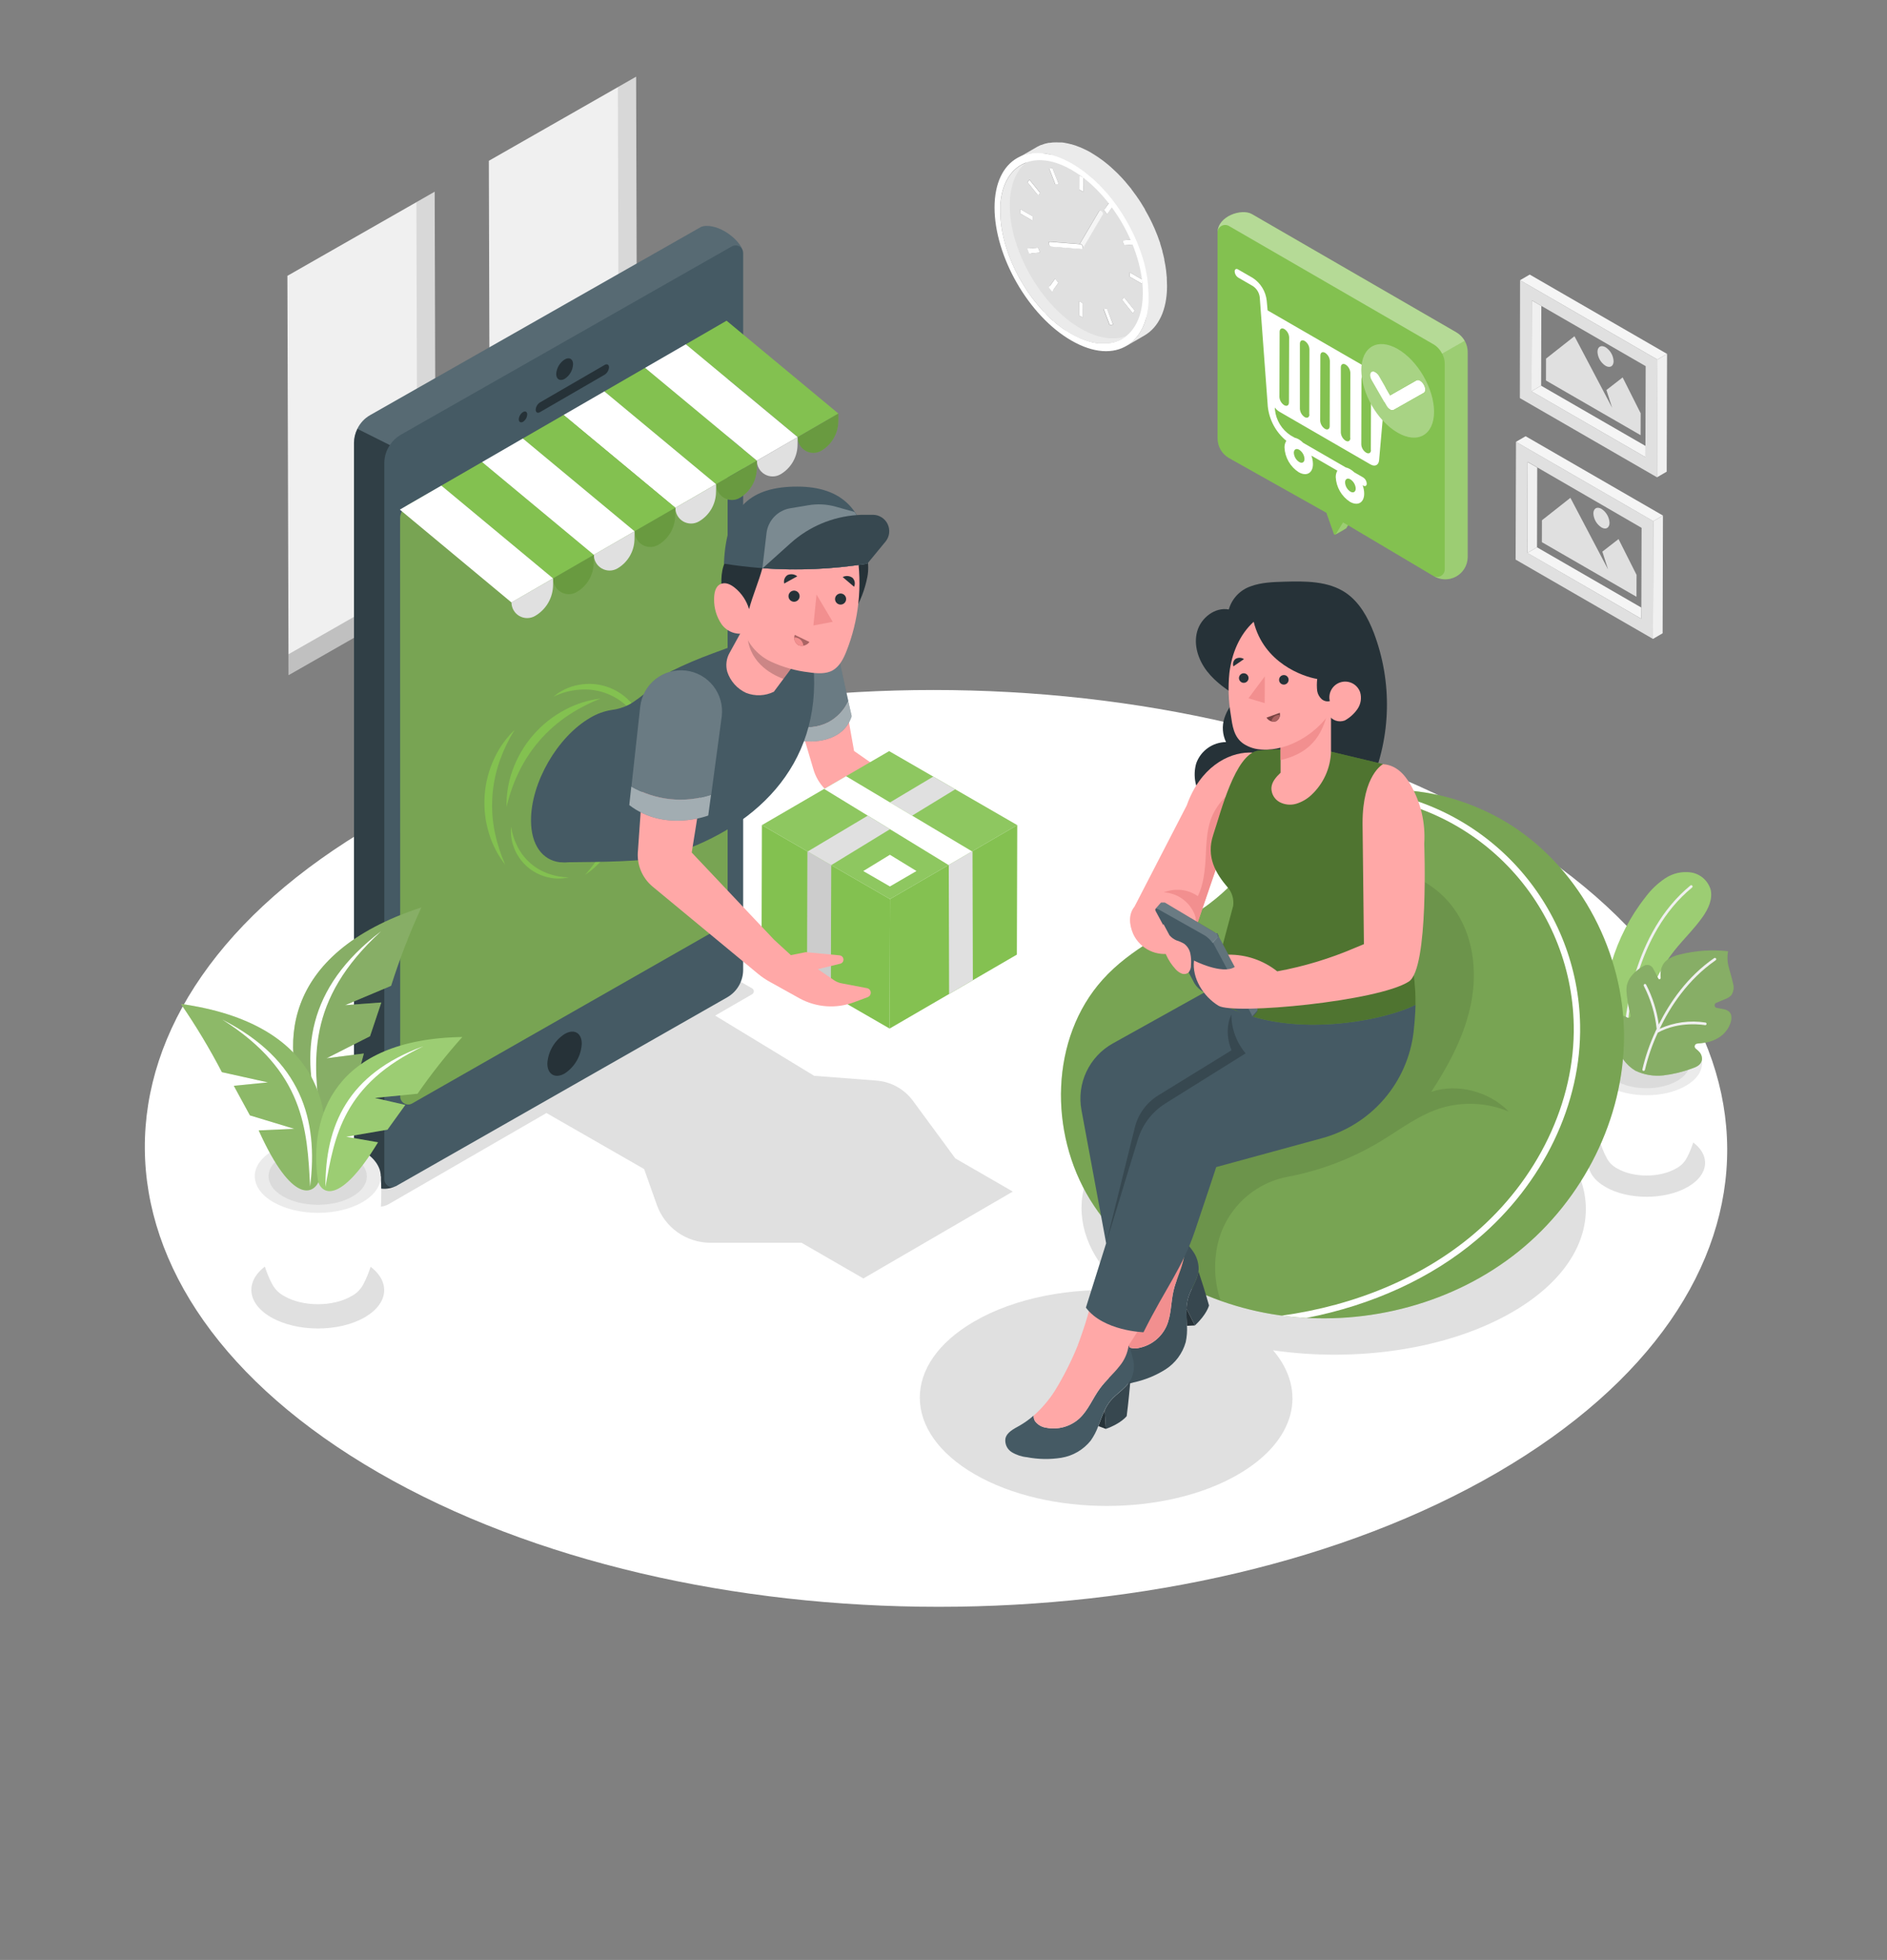 <svg width="443" height="460" viewBox="0 0 443 460" fill="none" xmlns="http://www.w3.org/2000/svg">
<rect x="0" y="0" width="443" height="460" fill="#808080" stroke="none"/>
<path d="M350.652 193.457C277.882 151.438 160.28 151.438 87.975 193.457C15.67 235.476 16.063 303.598 88.833 345.609C161.603 387.62 279.213 387.628 351.51 345.609C423.807 303.59 423.43 235.476 350.652 193.457Z" fill="white"/>
<path d="M376.932 267.341C382.302 264.247 390.973 264.247 396.311 267.341C401.648 270.434 401.616 275.459 396.247 278.561C390.877 281.662 382.205 281.662 376.868 278.561C371.53 275.459 371.562 270.458 376.932 267.341Z" fill="#E0E0E0"/>
<path d="M224.268 271.869L214.339 258.373C213.337 257.01 212.053 255.879 210.574 255.058C209.096 254.236 207.458 253.743 205.771 253.612L191.137 252.49L167.896 238.361L176.591 233.336C176.705 233.264 176.799 233.164 176.865 233.045C176.93 232.927 176.964 232.794 176.964 232.659C176.964 232.524 176.93 232.391 176.865 232.272C176.799 232.154 176.705 232.054 176.591 231.982L172.977 229.922C172.264 229.514 171.457 229.3 170.637 229.3C169.816 229.3 169.009 229.514 168.296 229.922L83.064 279.202C82.95 279.274 82.856 279.374 82.791 279.493C82.726 279.611 82.691 279.744 82.691 279.879C82.691 280.014 82.726 280.147 82.791 280.266C82.856 280.384 82.95 280.484 83.064 280.556L86.591 282.592C87.305 283.006 88.117 283.223 88.943 283.223C89.769 283.223 90.58 283.006 91.295 282.592L128.289 261.226L151.218 274.377L154.215 282.816C155.138 285.407 156.839 287.649 159.086 289.234C161.333 290.82 164.016 291.671 166.766 291.672H188.164L202.686 300.055L237.772 279.659L224.268 271.869Z" fill="#E0E0E0"/>
<path d="M354.822 259.415C331.628 246.031 294.145 246.031 271.104 259.415C250.74 271.244 248.48 289.565 264.228 302.917C251.517 302.115 238.358 304.519 228.652 310.185C211.622 320.083 211.71 336.128 228.853 346.025C245.995 355.923 273.733 355.915 290.723 346.025C304.267 338.147 306.968 326.382 298.882 316.918C318.405 319.747 339.891 316.741 355.102 307.909C378.143 294.526 378.023 272.815 354.822 259.415Z" fill="#E0E0E0"/>
<path d="M85.588 296.377C79.481 292.85 69.608 292.85 63.541 296.377C57.474 299.903 57.506 305.625 63.613 309.151C69.72 312.678 79.594 312.678 85.66 309.151C91.727 305.625 91.703 299.903 85.588 296.377Z" fill="#E0E0E0"/>
<path d="M145.048 20.452L149.335 18L149.6 111.719L149.592 111.727L115.034 131.459L115.018 126.554L114.762 37.739L145.048 20.452Z" fill="#F0F0F0"/>
<path opacity="0.1" d="M145.303 109.259L145.047 20.452L149.335 18L149.599 111.719L149.591 111.727L145.287 109.267L145.303 109.259Z" fill="black"/>
<path opacity="0.2" d="M115.018 126.554L145.288 109.267L149.591 111.727L115.034 131.458L115.018 126.554Z" fill="black"/>
<path d="M97.755 47.453L102.042 45L102.307 138.719L102.299 138.727L67.741 158.459L67.725 153.554L67.469 64.739L97.755 47.453Z" fill="#F0F0F0"/>
<path opacity="0.1" d="M98.01 136.259L97.754 47.453L102.042 45L102.306 138.719L102.298 138.727L97.994 136.267L98.01 136.259Z" fill="black"/>
<path opacity="0.2" d="M67.725 153.554L97.995 136.267L102.298 138.727L67.741 158.459L67.725 153.554Z" fill="black"/>
<path d="M244.966 73.051C244.702 72.77 244.445 72.482 244.165 72.185L243.996 71.993C243.572 71.504 243.195 71.007 242.762 70.494L242.634 70.326C242.313 69.917 242.009 69.524 241.704 69.067L241.568 68.883C241.279 68.466 240.999 68.082 240.726 67.617C240.654 67.513 240.59 67.409 240.526 67.304C240.302 66.952 240.085 66.599 239.877 66.238C239.827 66.167 239.781 66.092 239.741 66.014C239.5 65.605 239.268 65.213 239.043 64.772L238.883 64.451C238.707 64.123 238.539 63.786 238.37 63.45L238.21 63.113C238.002 62.688 237.809 62.263 237.617 61.831L237.545 61.646C237.376 61.254 237.216 60.845 237.064 60.476L236.928 60.123C236.751 59.659 236.583 59.194 236.431 58.729C236.431 58.729 236.431 58.657 236.391 58.617C236.23 58.136 236.086 57.655 235.95 57.174L235.878 56.902C235.718 56.341 235.581 55.78 235.461 55.227C235.461 55.099 235.413 54.978 235.381 54.858L235.261 54.201C235.261 54.065 235.205 53.928 235.189 53.784C235.189 53.56 235.116 53.335 235.084 53.111C235.052 52.887 235.044 52.846 235.028 52.71C234.964 52.229 234.924 51.749 234.884 51.276C234.884 51.172 234.884 51.067 234.884 50.971C234.884 50.482 234.836 49.993 234.836 49.513C234.836 49.184 234.836 48.855 234.836 48.543V48.182C234.836 47.99 234.836 47.789 234.884 47.605C234.932 47.421 234.884 47.365 234.924 47.245C234.964 47.124 234.924 46.876 234.988 46.7C235.052 46.523 235.036 46.451 235.052 46.331C235.068 46.211 235.108 46.002 235.14 45.842C235.173 45.682 235.197 45.594 235.221 45.465C235.245 45.337 235.293 45.169 235.325 45.017C235.357 44.864 235.397 44.776 235.429 44.656C235.461 44.536 235.509 44.375 235.557 44.239L235.677 43.886C235.726 43.758 235.766 43.622 235.822 43.494C235.878 43.366 235.918 43.277 235.958 43.165C235.998 43.053 236.062 42.917 236.118 42.797C236.174 42.676 236.222 42.588 236.279 42.484C236.335 42.38 236.391 42.252 236.455 42.139L236.631 41.851L236.823 41.522L237.016 41.25C237.088 41.154 237.152 41.05 237.232 40.953C237.312 40.857 237.368 40.785 237.441 40.697C237.513 40.609 237.585 40.513 237.665 40.424C237.745 40.336 237.817 40.264 237.889 40.184L238.13 39.935L238.37 39.719L238.627 39.495L238.883 39.302L239.156 39.102L239.42 38.926C240.245 38.41 241.153 38.044 242.105 37.844C240.302 39.871 239.244 42.957 239.228 46.932C239.228 47.413 239.228 47.902 239.276 48.391C239.276 48.495 239.276 48.591 239.276 48.695C239.276 49.168 239.356 49.649 239.42 50.13C239.42 50.266 239.46 50.402 239.476 50.53C239.492 50.659 239.54 50.979 239.58 51.204C239.62 51.428 239.628 51.508 239.661 51.66L239.781 52.318C239.781 52.438 239.837 52.558 239.861 52.686C239.981 53.239 240.117 53.8 240.27 54.361C240.301 54.453 240.328 54.547 240.35 54.642C240.486 55.115 240.63 55.595 240.791 56.076C240.791 56.076 240.791 56.156 240.831 56.188C240.983 56.661 241.151 57.126 241.328 57.583C241.376 57.703 241.416 57.823 241.464 57.936C241.616 58.328 241.776 58.737 241.945 59.106L242.017 59.29C242.209 59.723 242.401 60.148 242.61 60.572C242.658 60.684 242.714 60.797 242.77 60.909C242.938 61.245 243.107 61.582 243.283 61.919L243.443 62.231C243.668 62.648 243.9 63.033 244.141 63.474C244.181 63.554 244.229 63.626 244.277 63.706C244.485 64.058 244.702 64.419 244.926 64.772L245.118 65.076C245.399 65.501 245.679 65.926 245.968 66.343L246.104 66.527C246.409 66.96 246.713 67.376 247.034 67.793L247.162 67.962C247.563 68.474 247.963 68.971 248.396 69.46L248.556 69.653L249.358 70.526L249.406 70.574C249.686 70.871 249.975 71.167 250.263 71.448C250.32 71.512 250.384 71.568 250.448 71.632C250.824 71.993 251.201 72.353 251.594 72.698L251.698 72.794C252.099 73.147 252.499 73.475 252.916 73.804L253.157 73.988C253.557 74.301 253.958 74.597 254.391 74.886L254.607 75.03C255.048 75.319 255.489 75.599 255.93 75.832C256.37 76.064 256.643 76.224 256.995 76.409L257.292 76.553L258.093 76.921L258.374 77.042L259.111 77.322L259.296 77.386C259.6 77.49 259.905 77.587 260.201 77.667L260.73 77.795L260.971 77.859C261.227 77.915 261.475 77.955 261.724 77.995C262.095 78.056 262.47 78.093 262.846 78.108H263.07C263.399 78.108 263.719 78.108 264.04 78.108H264.2C264.455 78.091 264.71 78.062 264.962 78.019H265.194L265.435 77.963C264.84 78.64 264.139 79.214 263.359 79.662L263.279 79.703H263.223C263.022 79.815 262.814 79.911 262.605 80.007L262.389 80.095C262.17 80.186 261.946 80.266 261.716 80.336H261.596C261.331 80.408 261.059 80.472 260.794 80.52H260.578C260.329 80.52 260.089 80.584 259.833 80.608H259.64C259.328 80.608 259.007 80.608 258.687 80.608H258.478H257.949L257.34 80.536L256.955 80.464L256.587 80.392L256.362 80.336H256.298L255.825 80.223C255.529 80.135 255.232 80.047 254.936 79.943L254.751 79.879L254.006 79.598L253.742 79.486C253.475 79.374 253.207 79.254 252.94 79.125L252.764 79.037C252.719 79.021 252.676 78.999 252.636 78.973C252.283 78.797 251.93 78.612 251.57 78.404C251.209 78.196 250.688 77.867 250.255 77.603H250.191L250.031 77.499C249.614 77.21 249.23 76.913 248.797 76.601L248.645 76.481L248.556 76.417C248.148 76.088 247.755 75.751 247.338 75.407C247.315 75.388 247.293 75.366 247.274 75.343H247.234C246.841 75.006 246.433 74.645 246.088 74.285L245.904 74.1C245.615 73.82 245.327 73.523 245.046 73.227L244.966 73.051Z" fill="#EBEBEB"/>
<path d="M265.203 63.907V64.94L268.112 66.615V65.582L265.203 63.907Z" fill="white"/>
<path d="M241.681 42.172L241.232 42.797L243.749 45.93L244.198 45.297L241.681 42.172Z" fill="white"/>
<path d="M270.573 67.521C270.573 78.156 263.015 82.444 253.742 77.138C244.47 71.833 237.033 58.809 237.057 48.175C237.081 37.539 244.614 33.252 253.887 38.557C263.159 43.863 270.605 56.886 270.573 67.521ZM246.209 57.255C246.279 57.48 246.427 57.673 246.626 57.8C246.679 57.833 246.74 57.852 246.802 57.856L253.919 58.417C253.968 58.431 254.021 58.429 254.069 58.41C254.117 58.391 254.157 58.357 254.183 58.313L258.84 50.419C258.882 50.279 258.886 50.131 258.851 49.99C258.815 49.849 258.742 49.72 258.639 49.617C258.582 49.55 258.514 49.493 258.439 49.449C258.279 49.361 258.118 49.369 258.038 49.505L253.462 57.271L246.449 56.718C246.225 56.718 246.113 56.942 246.209 57.263V57.255ZM259.897 50.29L261.356 48.239L260.555 47.277L259.152 49.353L259.954 50.314L259.897 50.29ZM260.555 76.265L261.356 76.201L259.833 72.434L259.032 72.498L260.474 76.233L260.555 76.265ZM241.633 59.491L244.157 59.274L243.717 58.12L241.184 58.337L241.633 59.491ZM265.948 73.532L266.397 72.899L263.881 69.765L263.432 70.398L265.948 73.532ZM241.681 42.14L241.232 42.765L243.749 45.898L244.197 45.265L241.681 42.14ZM263.921 57.575L266.445 57.359L265.996 56.213L263.472 56.421L263.921 57.575ZM247.091 39.463L246.289 39.527L247.732 43.262L248.533 43.198L247.083 39.463H247.091ZM247.01 68.427L248.477 66.367L247.676 65.413L246.209 67.465L247.01 68.427ZM242.426 51.757V50.755L239.517 49.08V50.106L242.426 51.789V51.757ZM268.112 65.59L265.203 63.907V64.94L268.112 66.615V65.59ZM253.326 74.021L254.215 74.534V71.192L253.326 70.671V74.021ZM254.311 41.675L253.422 41.162V44.544L254.311 45.065V41.715" fill="#E0E0E0"/>
<path d="M253.414 41.162L253.406 44.504L254.296 45.025L254.312 41.675L253.414 41.162Z" fill="white"/>
<path d="M260.619 47.269L259.152 49.32L259.93 50.282L261.388 48.23L260.619 47.269Z" fill="white"/>
<path d="M265.997 56.213L263.473 56.421L263.921 57.575L266.446 57.359L265.997 56.213Z" fill="white"/>
<path d="M263.88 69.765L263.432 70.398L265.948 73.532L266.397 72.899L263.88 69.765Z" fill="white"/>
<path d="M259.865 72.434L259.088 72.498L260.53 76.232L261.308 76.168L259.865 72.434Z" fill="white"/>
<path d="M253.334 70.671L253.326 74.021L254.216 74.534L254.224 71.192L253.334 70.671Z" fill="white"/>
<path d="M247.707 65.413L246.24 67.465L247.01 68.427L248.476 66.367L247.707 65.413Z" fill="white"/>
<path d="M243.708 58.12L241.184 58.337L241.632 59.491L244.157 59.274L243.708 58.12Z" fill="white"/>
<path d="M239.518 49.08V50.106L242.427 51.789V50.755L239.518 49.08Z" fill="white"/>
<path d="M247.09 39.463L246.32 39.527L247.763 43.262L248.54 43.198L247.09 39.463Z" fill="white"/>
<path d="M253.815 57.367C253.762 57.334 253.701 57.315 253.639 57.311H253.495L246.482 56.758C246.258 56.758 246.145 56.982 246.242 57.303C246.312 57.528 246.46 57.721 246.658 57.848C246.712 57.881 246.772 57.9 246.835 57.904L253.951 58.465C254.176 58.465 254.28 58.248 254.184 57.928C254.132 57.703 254.001 57.504 253.815 57.367Z" fill="white"/>
<path d="M258.471 49.441C258.311 49.352 258.15 49.361 258.07 49.497L253.494 57.263H253.638C253.701 57.266 253.762 57.286 253.815 57.319C254.013 57.444 254.158 57.638 254.223 57.864C254.32 58.184 254.223 58.425 253.991 58.401C254.04 58.415 254.093 58.413 254.141 58.394C254.189 58.375 254.229 58.341 254.256 58.297L258.912 50.402C258.954 50.263 258.958 50.115 258.923 49.974C258.888 49.833 258.814 49.704 258.711 49.601C258.642 49.533 258.56 49.479 258.471 49.441Z" fill="#F5F5F5"/>
<path d="M265.293 80.608L265.557 80.4C265.656 80.324 265.75 80.241 265.838 80.151C265.926 80.079 266.014 80.007 266.094 79.927L266.359 79.655L266.599 79.398C266.688 79.305 266.771 79.206 266.847 79.102C266.92 79.013 267 78.925 267.072 78.829C267.144 78.733 267.224 78.613 267.296 78.509C267.368 78.404 267.44 78.316 267.505 78.212C267.569 78.108 267.649 77.98 267.713 77.859C267.777 77.739 267.849 77.651 267.905 77.547C267.961 77.443 268.034 77.298 268.098 77.17L268.274 76.834L268.442 76.433C268.49 76.313 268.546 76.201 268.595 76.08C268.643 75.96 268.699 75.792 268.747 75.647C268.795 75.503 268.843 75.399 268.883 75.279C268.923 75.159 268.971 74.974 269.011 74.822C269.051 74.67 269.091 74.566 269.123 74.429C269.156 74.293 269.204 74.117 269.236 73.957L269.332 73.54C269.332 73.371 269.388 73.195 269.42 73.027L269.492 72.61L269.564 72.017L269.612 71.64L269.66 70.959V70.63C269.66 70.289 269.66 69.936 269.66 69.573C269.66 69.052 269.66 68.531 269.612 67.97C269.609 67.935 269.609 67.9 269.612 67.866C269.572 67.281 269.524 66.688 269.444 66.086V65.886L269.3 64.916C269.3 64.756 269.244 64.596 269.212 64.427C269.164 64.195 269.123 63.955 269.075 63.714V63.602C268.793 62.263 268.435 60.941 268.001 59.643C267.423 57.896 266.726 56.191 265.918 54.538L265.87 54.434C265.405 53.496 264.916 52.566 264.387 51.661L264.243 51.412C264.002 51.004 263.754 50.611 263.505 50.21L263.329 49.93C262.64 48.864 261.919 47.838 261.149 46.852C260.396 45.885 259.594 44.958 258.745 44.071C258.432 43.734 258.112 43.414 257.791 43.085L257.631 42.941C257.214 42.524 256.789 42.14 256.349 41.739H256.301C255.852 41.338 255.387 40.938 254.922 40.585L254.674 40.385C254.233 40.048 253.792 39.727 253.335 39.423L253.287 39.383C252.999 39.19 252.71 38.998 252.422 38.822C252.133 38.645 251.925 38.509 251.668 38.365C251.284 38.141 250.867 37.94 250.522 37.748C249.428 37.189 248.282 36.738 247.1 36.401L246.788 36.321L246.291 36.201L245.946 36.137L245.481 36.057H245.441H245.105L244.512 35.993H244.463H244.279C243.849 35.969 243.419 35.969 242.989 35.993H242.804C242.532 35.993 242.26 36.041 242.003 36.081C241.624 36.136 241.249 36.216 240.881 36.321H240.817H240.745C240.496 36.401 240.256 36.49 240.016 36.586L239.903 36.634C239.575 36.778 239.246 36.93 238.934 37.107L243.374 34.526L243.47 34.47L243.59 34.406C243.806 34.294 244.031 34.181 244.255 34.085C244.296 34.061 244.339 34.039 244.383 34.021H244.488C244.755 33.914 245.022 33.818 245.289 33.733C245.587 33.647 245.889 33.578 246.195 33.524H246.299H246.443C246.708 33.477 246.976 33.445 247.244 33.428H247.381H247.421C247.77 33.408 248.121 33.408 248.471 33.428H248.575H248.919H249.16C249.4 33.428 249.649 33.476 249.897 33.516L250.699 33.669L250.955 33.733L251.476 33.861H251.524C251.845 33.949 252.173 34.045 252.502 34.157L252.702 34.238C252.967 34.326 253.231 34.43 253.504 34.542L253.616 34.582L253.816 34.67C254.097 34.791 254.385 34.927 254.674 35.063L255.002 35.223C255.379 35.416 255.804 35.616 256.148 35.84C256.493 36.065 257.102 36.417 257.575 36.738L257.815 36.898C258.264 37.203 258.713 37.523 259.154 37.86L259.402 38.06C259.851 38.413 260.292 38.774 260.724 39.158C260.766 39.189 260.803 39.224 260.837 39.263C261.261 39.631 261.638 40.016 262.079 40.417L262.199 40.529L262.279 40.609C262.592 40.913 262.896 41.226 263.201 41.555L263.249 41.603C263.538 41.915 263.818 42.228 264.099 42.548L264.179 42.637L264.275 42.757C264.732 43.286 265.18 43.823 265.613 44.36V44.408C265.648 44.449 265.68 44.491 265.709 44.536C266.057 44.985 266.393 45.442 266.719 45.906L266.823 46.043C266.84 46.065 266.853 46.089 266.863 46.115C267.184 46.556 267.489 47.012 267.785 47.477C267.81 47.523 267.839 47.566 267.873 47.605L267.993 47.814C268.234 48.191 268.466 48.615 268.699 48.96L268.803 49.136C268.806 49.16 268.806 49.184 268.803 49.208C269.067 49.657 269.316 50.106 269.556 50.555L269.612 50.667L269.733 50.891L270.286 51.981C270.286 52.053 270.358 52.133 270.398 52.206C270.438 52.278 270.438 52.302 270.462 52.342C270.678 52.807 270.895 53.272 271.095 53.736C271.11 53.786 271.129 53.834 271.151 53.881C271.335 54.305 271.504 54.73 271.672 55.155C271.672 55.227 271.728 55.291 271.76 55.363C271.792 55.435 271.8 55.475 271.816 55.54C272.009 56.036 272.193 56.541 272.361 57.046V57.135C272.538 57.669 272.698 58.203 272.842 58.737L272.898 58.938C272.902 58.972 272.902 59.007 272.898 59.042C273.058 59.651 273.211 60.252 273.339 60.853C273.343 60.907 273.343 60.96 273.339 61.013L273.387 61.254C273.435 61.486 273.475 61.727 273.523 61.959C273.571 62.191 273.579 62.288 273.611 62.456C273.644 62.624 273.684 62.945 273.716 63.185C273.716 63.297 273.756 63.41 273.772 63.53C273.768 63.559 273.768 63.589 273.772 63.618C273.836 64.139 273.884 64.66 273.924 65.173C273.924 65.285 273.924 65.389 273.924 65.501C273.924 66.03 273.98 66.551 273.98 67.104C273.98 72.818 271.945 76.834 268.699 78.725L264.259 81.306L264.539 81.121C264.635 81.065 264.732 81.009 264.82 80.945L265.293 80.608Z" fill="#EBEBEB"/>
<path d="M233.482 48.679C233.482 60.172 241.497 74.173 251.539 79.935C256.716 82.924 261.396 83.141 264.706 81.017C264.802 80.961 264.898 80.905 264.987 80.841L265.291 80.616L265.556 80.408C265.655 80.332 265.749 80.249 265.836 80.159C265.924 80.087 266.012 80.015 266.093 79.935L266.357 79.663L266.598 79.406C266.687 79.313 266.77 79.214 266.846 79.11C266.918 79.022 266.998 78.933 267.07 78.837C267.143 78.741 267.223 78.621 267.295 78.517C267.367 78.412 267.439 78.324 267.503 78.22C267.567 78.116 267.647 77.988 267.712 77.867C267.776 77.747 267.848 77.659 267.904 77.555C267.96 77.451 268.032 77.306 268.096 77.178L268.273 76.842L268.441 76.441C268.489 76.321 268.545 76.208 268.593 76.088C268.641 75.968 268.697 75.8 268.745 75.656C268.793 75.511 268.842 75.407 268.882 75.287C268.922 75.167 268.97 74.982 269.01 74.83C269.05 74.678 269.09 74.573 269.122 74.437C269.154 74.301 269.202 74.125 269.234 73.964L269.33 73.548C269.33 73.379 269.387 73.203 269.419 73.035L269.491 72.618L269.563 72.025L269.611 71.648L269.659 70.967V70.638C269.659 70.297 269.659 69.944 269.659 69.581C269.659 69.06 269.659 68.539 269.611 67.978V67.874C269.571 67.288 269.523 66.695 269.443 66.094V65.894L269.298 64.924C269.298 64.764 269.242 64.604 269.21 64.435C269.178 64.267 269.122 63.963 269.074 63.722V63.61C268.792 62.271 268.433 60.949 268 59.651C267.421 57.904 266.725 56.199 265.916 54.546L265.868 54.442C265.403 53.504 264.915 52.574 264.386 51.669L264.241 51.42C264.001 51.011 263.752 50.619 263.504 50.218L263.328 49.938C262.638 48.872 261.917 47.846 261.148 46.86C260.394 45.893 259.593 44.966 258.744 44.079C258.431 43.742 258.11 43.422 257.79 43.093L257.63 42.949C257.213 42.532 256.788 42.148 256.347 41.747H256.299C255.85 41.346 255.386 40.946 254.921 40.593C254.832 40.531 254.746 40.464 254.664 40.392C254.223 40.056 253.783 39.735 253.326 39.431L253.278 39.391C252.989 39.198 252.701 39.006 252.412 38.83C252.124 38.653 251.915 38.517 251.659 38.373C251.274 38.148 250.857 37.948 250.513 37.756C249.419 37.197 248.273 36.746 247.091 36.409L246.762 36.329L246.265 36.209C246.145 36.209 246.025 36.161 245.905 36.137L245.44 36.057L245.063 36.009L244.47 35.945H244.238C243.808 35.92 243.377 35.92 242.947 35.945H242.739C242.466 35.945 242.194 35.993 241.938 36.033C241.559 36.087 241.184 36.168 240.816 36.273H240.679C240.431 36.353 240.19 36.441 239.95 36.538L239.822 36.586C239.493 36.73 239.165 36.882 238.852 37.059C235.526 38.934 233.498 42.941 233.482 48.679ZM245.015 73.107L244.967 73.051C244.702 72.77 244.446 72.482 244.166 72.185L243.997 71.993C243.572 71.504 243.196 71.007 242.763 70.494L242.635 70.326C242.314 69.909 242.01 69.525 241.705 69.06L241.569 68.875C241.28 68.459 241 68.074 240.727 67.609C240.655 67.505 240.591 67.401 240.527 67.296C240.303 66.952 240.086 66.591 239.878 66.231C239.828 66.159 239.782 66.084 239.742 66.006C239.501 65.597 239.269 65.205 239.044 64.764L238.884 64.443C238.708 64.115 238.539 63.778 238.371 63.442L238.211 63.105C238.002 62.68 237.81 62.255 237.618 61.823L237.546 61.638C237.377 61.246 237.217 60.837 237.065 60.468L236.929 60.116C236.752 59.651 236.584 59.186 236.432 58.721C236.432 58.721 236.432 58.649 236.392 58.609C236.231 58.128 236.087 57.647 235.951 57.166L235.879 56.894C235.718 56.333 235.582 55.772 235.462 55.219C235.462 55.091 235.414 54.971 235.382 54.85L235.262 54.193C235.262 54.057 235.206 53.921 235.189 53.776C235.173 53.632 235.109 53.304 235.077 53.063C235.045 52.823 235.037 52.799 235.021 52.662C234.957 52.182 234.917 51.701 234.877 51.228C234.877 51.124 234.877 51.02 234.877 50.923C234.877 50.434 234.829 49.946 234.829 49.465C234.829 49.136 234.829 48.807 234.829 48.495V48.134C234.829 47.942 234.829 47.742 234.877 47.557C234.925 47.373 234.877 47.317 234.917 47.197C234.957 47.076 234.917 46.828 234.981 46.652C235.045 46.475 235.029 46.403 235.045 46.283C235.061 46.163 235.101 45.954 235.133 45.794C235.165 45.634 235.189 45.546 235.214 45.417C235.238 45.289 235.286 45.121 235.318 44.969C235.35 44.816 235.39 44.728 235.422 44.608C235.454 44.488 235.502 44.328 235.55 44.191L235.67 43.839C235.718 43.71 235.758 43.574 235.815 43.446C235.871 43.318 235.911 43.23 235.951 43.117C235.991 43.005 236.055 42.869 236.111 42.749C236.167 42.629 236.215 42.54 236.271 42.436C236.328 42.332 236.384 42.204 236.448 42.092L236.624 41.803L236.816 41.474L237.009 41.202C237.081 41.106 237.145 41.002 237.225 40.905C237.305 40.809 237.361 40.737 237.433 40.649C237.506 40.561 237.578 40.465 237.658 40.377C237.738 40.288 237.81 40.216 237.882 40.136L238.123 39.888L238.363 39.671L238.62 39.447L238.876 39.255L239.149 39.054L239.413 38.878C240.238 38.363 241.146 37.996 242.098 37.796C244.799 37.219 248.068 37.852 251.595 39.888C260.843 45.225 268.329 58.176 268.297 68.811C268.297 72.818 267.231 75.864 265.427 77.891C264.833 78.568 264.132 79.142 263.352 79.591L263.272 79.631C263.047 79.751 262.815 79.863 262.582 79.967L262.366 80.055C262.147 80.146 261.923 80.226 261.693 80.296H261.573C261.3 80.368 261.02 80.432 260.771 80.488H260.555C260.306 80.488 260.066 80.552 259.809 80.576H259.617C259.305 80.576 258.976 80.576 258.647 80.576H258.439H257.91L257.301 80.504L256.916 80.432L256.548 80.36C256.451 80.36 256.355 80.312 256.259 80.288L255.786 80.175C255.166 79.999 254.556 79.788 253.959 79.542L253.694 79.43C253.366 79.286 253.045 79.142 252.717 78.973C252.672 78.957 252.629 78.935 252.589 78.909C252.236 78.733 251.883 78.549 251.523 78.34C251.162 78.132 250.641 77.803 250.208 77.539H250.144C249.623 77.186 249.102 76.809 248.597 76.417L248.509 76.353C248.076 76.008 247.644 75.656 247.227 75.279H247.187C246.794 74.942 246.385 74.582 246.041 74.221L245.857 74.037C245.584 73.7 245.296 73.395 245.015 73.107Z" fill="white"/>
<path d="M360.884 109.732L360.836 128.453L358.568 129.776L358.624 108.434L360.884 109.732Z" fill="#F0F0F0"/>
<path d="M385.328 142.599L385.32 145.219L358.568 129.776L360.836 128.453L385.328 142.599Z" fill="#F5F5F5"/>
<path d="M355.812 131.338L388.062 149.956L388.142 122.314L355.901 103.697L355.812 131.338ZM358.569 129.736L358.626 108.385L360.886 109.692L385.385 123.885L385.329 142.607V145.227L358.569 129.736Z" fill="#E0E0E0"/>
<path d="M355.893 103.697L358.161 102.383L390.402 121L388.134 122.315L355.893 103.697Z" fill="#F5F5F5"/>
<path d="M390.403 121L390.323 148.633L388.055 149.956L388.135 122.314L390.403 121Z" fill="#F0F0F0"/>
<path d="M361.848 71.8L361.799 90.522L359.523 91.836L359.588 70.494L361.848 71.8Z" fill="#F0F0F0"/>
<path d="M386.291 104.659L386.283 107.288L359.523 91.836L361.799 90.522L386.291 104.659Z" fill="#F5F5F5"/>
<path d="M356.807 93.431L389.048 112.048L389.128 84.407L356.855 65.765L356.807 93.431ZM359.556 91.828L359.62 70.486L361.848 71.792L386.347 85.937L386.291 104.651V107.279L359.556 91.828Z" fill="#E0E0E0"/>
<path d="M356.855 65.765L359.124 64.443L391.365 83.06L389.097 84.383L356.855 65.765Z" fill="#F5F5F5"/>
<path d="M391.364 83.06L391.284 110.702L389.016 112.016L389.096 84.383L391.364 83.06Z" fill="#F0F0F0"/>
<path d="M368.675 116.84L361.991 122.106L361.975 127.243L384.19 140.066L384.206 134.929L379.975 126.522L376.176 129.471L377.514 133.646L375.567 129.944L368.675 116.84Z" fill="#E0E0E0"/>
<path d="M375.968 119.429C374.926 118.828 374.068 119.317 374.068 120.519C374.103 121.174 374.293 121.81 374.622 122.378C374.95 122.945 375.409 123.425 375.96 123.781C377.002 124.39 377.851 123.901 377.859 122.699C377.824 122.043 377.634 121.406 377.305 120.837C376.977 120.269 376.518 119.787 375.968 119.429Z" fill="#E0E0E0"/>
<path d="M369.629 78.909L362.954 84.166L362.938 89.303L385.153 102.134L385.169 96.997L380.938 88.582L377.131 91.539L378.477 95.715L376.53 92.004L369.629 78.909Z" fill="#E0E0E0"/>
<path d="M376.931 81.497C375.881 80.896 375.031 81.377 375.031 82.579C375.065 83.234 375.253 83.872 375.58 84.441C375.907 85.009 376.365 85.492 376.915 85.849C377.964 86.45 378.814 85.969 378.814 84.767C378.781 84.112 378.593 83.474 378.265 82.906C377.938 82.338 377.481 81.855 376.931 81.497Z" fill="#E0E0E0"/>
<path d="M293.894 50.242L341.876 77.987C342.687 78.457 343.362 79.131 343.831 79.942C344.301 80.753 344.55 81.674 344.553 82.611V130.857C344.526 131.78 344.257 132.679 343.773 133.465C343.289 134.251 342.607 134.896 341.795 135.335C340.983 135.774 340.07 135.992 339.148 135.967C338.225 135.942 337.325 135.675 336.538 135.193L316.503 123.3L316.07 123.997C316.07 123.997 316.03 124.037 316.006 124.061H315.958C315.156 124.582 313.802 125.32 313.497 125.48C313.426 125.503 313.348 125.498 313.281 125.465C313.214 125.432 313.162 125.374 313.137 125.304L311.389 120.351L288.525 107.512C287.709 107.046 287.032 106.373 286.56 105.561C286.089 104.749 285.84 103.827 285.84 102.888V54.577C285.84 50.73 291.498 48.863 293.894 50.242Z" fill="#83C150"/>
<path opacity="0.2" d="M315.998 123.998C315.998 123.998 315.958 124.038 315.934 124.062H315.886C315.085 124.583 313.73 125.32 313.426 125.48C313.462 125.475 313.497 125.461 313.528 125.44C313.558 125.419 313.583 125.392 313.602 125.36L315.293 122.619L314.957 122.427L316.447 123.276L315.998 123.998Z" fill="white"/>
<path opacity="0.4" d="M338.558 83.012C338.213 82.323 337.727 81.714 337.131 81.225C336.927 81.061 336.71 80.913 336.482 80.784L288.501 53.031C288.23 52.876 287.923 52.795 287.612 52.797C287.3 52.798 286.994 52.881 286.725 53.038C286.455 53.194 286.232 53.419 286.077 53.689C285.921 53.959 285.84 54.266 285.84 54.577C285.84 50.73 291.498 48.863 293.894 50.242L341.876 77.987C342.706 78.468 343.392 79.163 343.863 79.999L338.558 83.012Z" fill="white"/>
<path opacity="0.2" d="M339.175 133.655V85.417C339.176 84.578 338.969 83.752 338.574 83.012L343.88 79.999C344.329 80.796 344.567 81.696 344.569 82.612V130.858C344.542 131.78 344.273 132.68 343.789 133.465C343.305 134.251 342.623 134.896 341.811 135.335C341 135.774 340.087 135.992 339.164 135.968C338.241 135.943 337.342 135.676 336.555 135.194C336.824 135.338 337.125 135.411 337.43 135.405C337.736 135.399 338.034 135.315 338.297 135.16C338.56 135.006 338.779 134.786 338.933 134.522C339.087 134.259 339.17 133.96 339.175 133.655Z" fill="white"/>
<path d="M297.589 72.85L325.439 88.926L323.764 108.016C323.668 109.178 322.77 109.619 321.704 108.978L300.37 96.636C299.943 96.376 299.571 96.035 299.272 95.634L299.312 96.179C299.44 97.392 299.838 98.562 300.476 99.602C301.114 100.642 301.976 101.526 302.999 102.19L303.937 102.727C304.289 102.81 304.626 102.945 304.938 103.128C305.306 103.35 305.642 103.62 305.94 103.929L315.934 109.699C316.288 109.777 316.626 109.913 316.936 110.1C317.299 110.31 317.635 110.563 317.938 110.853L320.061 112.08C320.298 112.238 320.493 112.449 320.632 112.697C320.772 112.945 320.851 113.222 320.863 113.506C320.863 114.027 320.486 114.236 320.061 113.979L319.893 113.883C320.133 114.515 320.258 115.186 320.262 115.862C320.262 117.978 318.763 118.836 316.912 117.77C315.944 117.138 315.138 116.287 314.56 115.286C313.982 114.285 313.649 113.162 313.586 112.008C313.569 111.466 313.702 110.931 313.971 110.461L307.864 106.934C308.098 107.569 308.223 108.238 308.232 108.914C308.232 111.038 306.726 111.887 304.882 110.821C303.912 110.193 303.104 109.342 302.526 108.341C301.947 107.339 301.615 106.214 301.556 105.059C301.539 104.495 301.686 103.938 301.981 103.456C299.543 101.454 297.984 98.578 297.637 95.442L295.746 69.796C295.688 69.257 295.511 68.738 295.227 68.276C294.942 67.814 294.558 67.422 294.103 67.127L290.657 65.132C290.422 64.975 290.227 64.764 290.088 64.518C289.949 64.272 289.869 63.996 289.855 63.713C289.855 63.184 290.232 62.976 290.657 63.24L294.103 65.228C295.012 65.82 295.778 66.606 296.345 67.531C296.912 68.456 297.266 69.495 297.381 70.574L297.589 72.85ZM312.167 100.026L312.207 84.735C312.186 84.348 312.074 83.972 311.881 83.636C311.687 83.301 311.418 83.015 311.093 82.803C310.476 82.451 309.979 82.731 309.971 83.445L309.931 98.736C309.957 99.118 310.071 99.49 310.264 99.821C310.457 100.152 310.725 100.433 311.045 100.643C311.662 100.996 312.167 100.707 312.167 100.002V100.026ZM316.976 102.791L317.016 87.5C316.995 87.113 316.883 86.737 316.689 86.401C316.496 86.066 316.226 85.78 315.902 85.568C315.285 85.216 314.78 85.496 314.78 86.21V101.501C314.8 101.888 314.911 102.265 315.105 102.6C315.298 102.936 315.569 103.221 315.894 103.432C316.511 103.785 317.008 103.496 317.016 102.791H316.976ZM321.825 105.58L321.873 90.289C321.846 89.905 321.73 89.532 321.534 89.201C321.338 88.87 321.067 88.589 320.743 88.381C320.126 88.029 319.621 88.309 319.621 89.022L319.581 104.314C319.604 104.707 319.722 105.088 319.925 105.425C320.127 105.763 320.408 106.047 320.743 106.253C321.352 106.606 321.857 106.317 321.857 105.612L321.825 105.58ZM307.367 97.245L307.407 81.954C307.391 81.566 307.281 81.188 307.087 80.851C306.893 80.515 306.621 80.231 306.293 80.022C305.676 79.67 305.179 79.95 305.171 80.664V95.955C305.193 96.341 305.305 96.718 305.498 97.053C305.692 97.388 305.961 97.674 306.285 97.886C306.902 98.239 307.407 97.951 307.407 97.245H307.367ZM302.598 94.456L302.646 79.165C302.624 78.778 302.512 78.403 302.318 78.067C302.125 77.732 301.856 77.446 301.532 77.234C300.915 76.881 300.41 77.161 300.41 77.875L300.362 93.166C300.383 93.552 300.495 93.927 300.689 94.261C300.882 94.595 301.152 94.879 301.476 95.089C302.093 95.45 302.598 95.162 302.598 94.456ZM305.002 105.556C304.313 105.155 303.752 105.476 303.744 106.269C303.769 106.703 303.895 107.124 304.112 107.5C304.329 107.876 304.631 108.195 304.995 108.433C305.692 108.834 306.245 108.513 306.253 107.72C306.23 107.286 306.105 106.864 305.888 106.488C305.67 106.112 305.367 105.792 305.002 105.556ZM317.024 112.504C316.335 112.104 315.774 112.424 315.774 113.218C315.795 113.651 315.918 114.073 316.134 114.449C316.35 114.825 316.652 115.145 317.016 115.382C317.705 115.782 318.274 115.462 318.274 114.66C318.25 114.228 318.124 113.808 317.907 113.433C317.689 113.058 317.387 112.74 317.024 112.504Z" fill="white"/>
<path d="M333.412 89.335C333.772 89.554 334.067 89.864 334.27 90.233C334.743 91.034 334.743 91.932 334.27 92.196L327.193 96.204C327.055 96.267 326.903 96.292 326.752 96.276C326.602 96.261 326.458 96.205 326.336 96.115C325.979 95.893 325.684 95.584 325.478 95.218L322.016 89.207C321.535 88.406 321.543 87.508 322.016 87.236C322.154 87.174 322.306 87.15 322.456 87.165C322.607 87.181 322.751 87.235 322.873 87.324C323.23 87.546 323.525 87.855 323.731 88.221L326.352 92.789L332.571 89.247C332.706 89.187 332.856 89.163 333.003 89.179C333.151 89.194 333.292 89.248 333.412 89.335Z" fill="white"/>
<path d="M328.155 81.922C332.875 84.647 336.682 91.251 336.666 96.668C336.65 102.086 332.819 104.266 328.099 101.541C323.378 98.816 319.58 92.228 319.596 86.803C319.612 81.377 323.443 79.205 328.155 81.922ZM327.153 96.236L334.23 92.228C334.711 91.964 334.711 91.082 334.23 90.265C334.028 89.896 333.732 89.586 333.372 89.367C333.25 89.278 333.106 89.222 332.956 89.207C332.805 89.191 332.653 89.216 332.515 89.279L326.352 92.79L323.739 88.253C323.533 87.887 323.238 87.578 322.882 87.356C322.759 87.267 322.615 87.213 322.465 87.197C322.314 87.182 322.162 87.206 322.024 87.268C321.551 87.54 321.543 88.414 322.024 89.239L325.486 95.25C325.692 95.616 325.987 95.925 326.344 96.147C326.466 96.237 326.61 96.293 326.761 96.308C326.911 96.324 327.064 96.299 327.201 96.236" fill="#83C150"/>
<path opacity="0.3" d="M328.155 81.922C332.875 84.647 336.682 91.251 336.666 96.668C336.65 102.086 332.819 104.266 328.099 101.541C323.378 98.816 319.58 92.228 319.596 86.803C319.612 81.377 323.443 79.205 328.155 81.922ZM327.153 96.236L334.23 92.228C334.711 91.964 334.711 91.082 334.23 90.265C334.028 89.896 333.732 89.586 333.372 89.367C333.25 89.278 333.106 89.222 332.956 89.207C332.805 89.191 332.653 89.216 332.515 89.279L326.352 92.79L323.739 88.253C323.533 87.887 323.238 87.578 322.882 87.356C322.759 87.267 322.615 87.213 322.465 87.197C322.314 87.182 322.162 87.206 322.024 87.268C321.551 87.54 321.543 88.414 322.024 89.239L325.486 95.25C325.692 95.616 325.987 95.925 326.344 96.147C326.466 96.237 326.61 96.293 326.761 96.308C326.911 96.324 327.064 96.299 327.201 96.236" fill="white"/>
<path d="M174.331 58.681C173.77 56.701 169.746 52.935 165.739 53.015C165.355 53.027 164.976 53.103 164.617 53.239L86.886 97.438C85.587 98.177 84.543 99.295 83.897 100.644C83.384 101.656 83.11 102.771 83.096 103.906V272.086C83.096 276.365 88.032 280.453 92.673 278.497C92.778 278.468 92.88 278.427 92.977 278.377L170.716 234.074C171.855 233.423 172.801 232.483 173.46 231.349C174.119 230.214 174.466 228.926 174.467 227.614V59.49C174.484 59.214 174.438 58.937 174.331 58.681Z" fill="#455A64"/>
<path d="M93.938 121.697C93.94 121.045 94.115 120.405 94.444 119.842C94.773 119.279 95.246 118.813 95.813 118.491L168.03 77.402C168.312 77.241 168.631 77.156 168.955 77.157C169.28 77.158 169.599 77.244 169.88 77.406C170.161 77.568 170.395 77.801 170.558 78.081C170.722 78.362 170.809 78.68 170.811 79.005V214.607C170.804 215.258 170.628 215.896 170.299 216.459C169.97 217.021 169.5 217.487 168.935 217.812L96.751 258.974C96.469 259.135 96.15 259.219 95.825 259.218C95.5 259.218 95.182 259.132 94.9 258.97C94.619 258.808 94.385 258.575 94.222 258.294C94.059 258.014 93.972 257.696 93.97 257.371L93.938 121.697Z" fill="#83C150"/>
<path opacity="0.2" d="M93.938 121.697C93.94 121.045 94.115 120.405 94.444 119.842C94.773 119.279 95.246 118.813 95.813 118.491L168.03 77.402C168.312 77.241 168.631 77.156 168.955 77.157C169.28 77.158 169.599 77.244 169.88 77.406C170.161 77.568 170.395 77.801 170.558 78.081C170.722 78.362 170.809 78.68 170.811 79.005V214.607C170.804 215.258 170.628 215.896 170.299 216.459C169.97 217.021 169.5 217.487 168.935 217.812L96.751 258.974C96.469 259.135 96.15 259.219 95.825 259.218C95.5 259.218 95.182 259.132 94.9 258.97C94.619 258.808 94.385 258.575 94.222 258.294C94.059 258.014 93.972 257.696 93.97 257.371L93.938 121.697Z" fill="black"/>
<path opacity="0.1" d="M93.938 121.697C93.94 121.045 94.115 120.405 94.444 119.842C94.773 119.279 95.246 118.813 95.813 118.491L168.03 77.402C168.312 77.241 168.631 77.156 168.955 77.157C169.28 77.158 169.599 77.244 169.88 77.406C170.161 77.568 170.395 77.801 170.558 78.081C170.722 78.362 170.809 78.68 170.811 79.005V214.607C170.804 215.258 170.628 215.896 170.299 216.459C169.97 217.021 169.5 217.487 168.935 217.812L96.751 258.974C96.469 259.135 96.15 259.219 95.825 259.218C95.5 259.218 95.182 259.132 94.9 258.97C94.619 258.808 94.385 258.575 94.222 258.294C94.059 258.014 93.972 257.696 93.97 257.371L93.938 121.697Z" fill="white"/>
<path opacity="0.3" d="M83.127 103.921V272.086C83.127 276.365 88.064 280.453 92.704 278.497C92.425 278.599 92.126 278.632 91.832 278.594C91.538 278.555 91.258 278.447 91.015 278.277C90.772 278.107 90.573 277.881 90.436 277.618C90.299 277.355 90.228 277.063 90.228 276.766V108.57C90.248 107.103 90.702 105.675 91.534 104.466L83.896 100.644C83.392 101.663 83.129 102.784 83.127 103.921Z" fill="black"/>
<path opacity="0.1" d="M165.747 53.007C165.363 53.019 164.984 53.094 164.625 53.231L86.886 97.438C85.586 98.177 84.543 99.295 83.897 100.644L91.534 104.466C92.168 103.477 93.027 102.653 94.043 102.062L171.781 57.839C172.001 57.713 172.245 57.633 172.497 57.605C172.749 57.578 173.004 57.602 173.246 57.677C173.489 57.752 173.713 57.877 173.905 58.042C174.097 58.208 174.252 58.412 174.362 58.641C173.777 56.693 169.754 52.926 165.747 53.007Z" fill="white"/>
<path d="M141.969 85.641C142.522 85.328 142.97 85.577 142.97 86.202C142.95 86.546 142.849 86.881 142.676 87.18C142.504 87.479 142.264 87.734 141.977 87.925L126.749 96.741C126.204 97.061 125.764 96.797 125.764 96.163C125.782 95.823 125.88 95.493 126.05 95.197C126.22 94.902 126.457 94.651 126.741 94.465L141.969 85.641Z" fill="#263238"/>
<path d="M122.789 96.708C123.334 96.396 123.774 96.644 123.774 97.277C123.755 97.62 123.656 97.954 123.485 98.252C123.314 98.549 123.075 98.803 122.789 98.993C122.244 99.305 121.795 99.049 121.795 98.424C121.812 98.079 121.911 97.744 122.084 97.445C122.257 97.147 122.498 96.894 122.789 96.708Z" fill="#263238"/>
<path d="M132.568 84.367C133.658 83.733 134.539 84.238 134.539 85.489C134.505 86.173 134.31 86.841 133.968 87.435C133.627 88.03 133.15 88.536 132.576 88.911C131.486 89.544 130.58 89.031 130.58 87.773C130.62 87.089 130.821 86.424 131.167 85.832C131.512 85.24 131.992 84.738 132.568 84.367Z" fill="#263238"/>
<path d="M132.567 242.673C134.795 241.391 136.575 242.417 136.575 244.965C136.504 246.362 136.104 247.722 135.407 248.935C134.711 250.148 133.738 251.18 132.567 251.946C130.347 253.228 128.504 252.178 128.496 249.621C128.579 248.224 128.991 246.867 129.699 245.659C130.406 244.452 131.389 243.428 132.567 242.673Z" fill="#263238"/>
<path d="M170.573 75.27L196.828 97.061L187.259 102.591L161.012 80.8L170.573 75.27Z" fill="#83C150"/>
<path d="M151.442 86.33L177.689 108.113L168.12 113.643L141.881 91.86L151.442 86.33Z" fill="#83C150"/>
<path d="M141.88 91.86L168.118 113.643L158.549 119.173L132.311 97.39L141.88 91.86Z" fill="white"/>
<path d="M161.01 80.8L187.257 102.591L177.688 108.113L151.441 86.33L161.01 80.8Z" fill="white"/>
<path d="M113.18 108.441L139.411 130.224L129.842 135.754L103.611 113.971L113.18 108.441Z" fill="#83C150"/>
<path d="M132.311 97.39L158.55 119.173L148.981 124.694L122.742 102.912L132.311 97.39Z" fill="#83C150"/>
<path d="M93.867 119.605L103.613 113.971L129.843 135.754L120.074 141.396L93.867 119.605Z" fill="white"/>
<path d="M122.741 102.912L148.98 124.694L139.411 130.224L113.18 108.441L122.741 102.912Z" fill="white"/>
<path d="M196.827 97.061L187.258 102.591C187.257 103.24 187.427 103.877 187.751 104.439C188.074 105.001 188.54 105.468 189.101 105.792C189.663 106.117 190.3 106.289 190.948 106.289C191.596 106.29 192.234 106.12 192.796 105.797C194.016 105.084 195.028 104.063 195.731 102.837C196.435 101.611 196.804 100.222 196.803 98.808L196.827 97.061Z" fill="#83C150"/>
<path d="M187.257 102.591L177.688 108.121C177.687 108.769 177.857 109.406 178.18 109.968C178.504 110.53 178.97 110.997 179.531 111.322C180.092 111.647 180.729 111.818 181.378 111.819C182.026 111.82 182.663 111.65 183.225 111.326C184.447 110.615 185.46 109.594 186.163 108.368C186.867 107.141 187.235 105.752 187.233 104.338L187.257 102.591Z" fill="#E0E0E0"/>
<path d="M177.688 108.121L168.119 113.643C168.118 114.291 168.289 114.928 168.612 115.49C168.936 116.052 169.402 116.519 169.963 116.844C170.524 117.169 171.161 117.34 171.809 117.341C172.458 117.342 173.095 117.172 173.657 116.848C174.879 116.137 175.892 115.116 176.595 113.89C177.298 112.663 177.667 111.274 177.664 109.86L177.688 108.121Z" fill="#83C150"/>
<path d="M168.12 113.643L158.551 119.172C158.548 119.822 158.716 120.461 159.039 121.024C159.362 121.587 159.828 122.055 160.39 122.381C160.952 122.706 161.59 122.877 162.24 122.877C162.889 122.876 163.527 122.704 164.089 122.378C165.31 121.668 166.322 120.649 167.026 119.424C167.729 118.199 168.098 116.81 168.096 115.398L168.12 113.643Z" fill="#E0E0E0"/>
<path d="M158.552 119.173L148.982 124.687C148.982 125.335 149.152 125.972 149.475 126.534C149.799 127.096 150.265 127.563 150.826 127.888C151.387 128.213 152.024 128.384 152.673 128.385C153.321 128.386 153.958 128.216 154.52 127.892C155.742 127.181 156.755 126.16 157.458 124.934C158.161 123.707 158.53 122.318 158.527 120.904L158.552 119.173Z" fill="#83C150"/>
<path d="M148.981 124.687L139.412 130.208C139.411 130.857 139.581 131.494 139.905 132.056C140.229 132.618 140.695 133.085 141.256 133.41C141.817 133.735 142.454 133.906 143.102 133.907C143.751 133.908 144.388 133.738 144.95 133.414C146.17 132.701 147.183 131.681 147.886 130.454C148.589 129.228 148.958 127.839 148.957 126.426L148.981 124.687Z" fill="#E0E0E0"/>
<path d="M139.413 130.225L129.844 135.754C129.841 136.404 130.009 137.043 130.332 137.606C130.655 138.169 131.121 138.637 131.683 138.963C132.245 139.288 132.883 139.459 133.533 139.459C134.182 139.458 134.82 139.286 135.382 138.96C136.607 138.253 137.623 137.234 138.327 136.006C139.031 134.779 139.397 133.387 139.389 131.972L139.413 130.225Z" fill="#83C150"/>
<path opacity="0.2" d="M196.827 97.061L187.258 102.591C187.257 103.24 187.427 103.877 187.751 104.439C188.074 105.001 188.54 105.468 189.101 105.792C189.663 106.117 190.3 106.289 190.948 106.289C191.596 106.29 192.234 106.12 192.796 105.797C194.016 105.084 195.028 104.063 195.731 102.837C196.435 101.611 196.804 100.222 196.803 98.808L196.827 97.061Z" fill="black"/>
<path opacity="0.2" d="M177.688 108.121L168.119 113.643C168.118 114.291 168.289 114.928 168.612 115.49C168.936 116.052 169.402 116.519 169.963 116.844C170.524 117.169 171.161 117.34 171.809 117.341C172.458 117.342 173.095 117.172 173.657 116.848C174.879 116.137 175.892 115.116 176.595 113.89C177.298 112.663 177.667 111.274 177.664 109.86L177.688 108.121Z" fill="black"/>
<path opacity="0.2" d="M158.552 119.173L148.982 124.687C148.982 125.335 149.152 125.972 149.475 126.534C149.799 127.096 150.265 127.563 150.826 127.888C151.387 128.213 152.024 128.384 152.673 128.385C153.321 128.386 153.958 128.216 154.52 127.892C155.742 127.181 156.755 126.16 157.458 124.934C158.161 123.707 158.53 122.318 158.527 120.904L158.552 119.173Z" fill="black"/>
<path opacity="0.2" d="M139.413 130.225L129.844 135.754C129.841 136.404 130.009 137.043 130.332 137.606C130.655 138.169 131.121 138.637 131.683 138.963C132.245 139.288 132.883 139.459 133.533 139.459C134.182 139.458 134.82 139.286 135.382 138.96C136.607 138.253 137.623 137.234 138.327 136.006C139.031 134.779 139.397 133.387 139.389 131.972L139.413 130.225Z" fill="black"/>
<path d="M129.844 135.754L120.074 141.364C120.072 142.012 120.241 142.65 120.563 143.212C120.886 143.774 121.351 144.241 121.912 144.567C122.473 144.892 123.109 145.063 123.758 145.064C124.406 145.064 125.043 144.894 125.604 144.57C126.894 143.825 127.965 142.754 128.709 141.464C129.453 140.174 129.845 138.71 129.844 137.221V135.754Z" fill="#E0E0E0"/>
<path d="M140.998 163.957C138.159 164.293 135.406 165.143 132.871 166.465C126.963 169.513 122.448 174.71 120.257 180.987C119.306 183.683 118.853 186.528 118.918 189.386C119.548 186.686 120.459 184.059 121.635 181.548C124.267 175.922 128.416 171.143 133.617 167.747C135.939 166.232 138.413 164.962 140.998 163.957Z" fill="#83C150"/>
<path d="M133.513 205.919C131.955 205.893 130.411 205.623 128.937 205.118C127.299 204.575 125.787 203.708 124.49 202.57C123.193 201.431 122.138 200.044 121.388 198.49C120.694 197.096 120.226 195.6 120.001 194.058C119.833 195.671 120.045 197.301 120.618 198.819C121.264 200.586 122.344 202.163 123.758 203.403C125.172 204.644 126.876 205.509 128.713 205.919C130.291 206.293 131.935 206.293 133.513 205.919Z" fill="#83C150"/>
<path d="M145.936 180.145C146.092 182.281 146.06 184.427 145.84 186.557C145.332 191.37 143.755 196.009 141.224 200.133C140.099 201.966 138.815 203.696 137.385 205.302C139.226 204.071 140.851 202.544 142.193 200.782C145.302 196.724 146.992 191.757 147.002 186.645C147.006 184.435 146.646 182.239 145.936 180.145Z" fill="#83C150"/>
<path d="M120.811 171.298C118.873 173.161 117.29 175.361 116.138 177.789C113.425 183.425 112.971 189.886 114.872 195.846C115.682 198.411 116.944 200.81 118.599 202.93C117.547 200.539 116.741 198.047 116.195 195.493C114.995 189.773 115.412 183.832 117.397 178.334C118.285 175.876 119.429 173.517 120.811 171.298Z" fill="#83C150"/>
<path d="M151.424 172.243C151.219 170.054 150.434 167.96 149.148 166.176C147.689 164.07 145.647 162.435 143.273 161.471C140.899 160.507 138.295 160.257 135.78 160.751C133.617 161.142 131.596 162.099 129.922 163.524C131.804 162.601 133.843 162.041 135.933 161.873C138.238 161.661 140.561 162.005 142.707 162.875C144.853 163.745 146.759 165.116 148.267 166.874C149.648 168.449 150.719 170.271 151.424 172.243Z" fill="#83C150"/>
<path d="M185.798 147.126C188.336 146.868 190.879 147.578 192.916 149.115C194.954 150.652 196.336 152.901 196.785 155.413L200.504 176.25L223.826 192.559L218.616 198.899L196.433 187.246C195.126 186.56 193.97 185.62 193.033 184.48C192.095 183.34 191.396 182.024 190.975 180.61L183.826 156.495L185.798 147.126Z" fill="#FFA8A7"/>
<path d="M194.453 169.519C196.514 168.422 198.164 166.687 199.158 164.574L197.066 155.021C196.532 152.595 195.125 150.45 193.112 148.994C191.099 147.539 188.621 146.874 186.15 147.127L185.798 147.167L183.826 156.552L186.904 170.368C189.44 171.002 192.121 170.7 194.453 169.519Z" fill="#455A64"/>
<path d="M194.454 169.519C192.121 170.7 189.441 171.002 186.904 170.368L187.706 173.774C190.599 174.423 198.012 174.207 199.944 168.084L199.142 164.558C198.156 166.674 196.511 168.415 194.454 169.519Z" fill="#455A64"/>
<path opacity="0.2" d="M194.453 169.519C196.514 168.422 198.164 166.687 199.158 164.574L197.066 155.021C196.532 152.595 195.125 150.45 193.112 148.994C191.099 147.539 188.621 146.874 186.15 147.127L185.798 147.167L183.826 156.552L186.904 170.368C189.44 171.002 192.121 170.7 194.453 169.519Z" fill="white"/>
<path opacity="0.5" d="M194.454 169.519C192.121 170.7 189.441 171.002 186.904 170.368L187.706 173.774C190.599 174.423 198.012 174.207 199.944 168.084L199.142 164.558C198.156 166.674 196.511 168.415 194.454 169.519Z" fill="white"/>
<path d="M190.958 156.094C190.958 156.094 190.029 149.002 185.797 147.15C185.797 147.15 175.667 150.188 167.268 153.378C163.946 154.589 160.693 155.98 157.523 157.545C155.615 159.196 150.142 164.109 147.569 165.431C146.312 166.059 144.957 166.466 143.562 166.633C141.799 166.916 140.107 167.534 138.577 168.452C130.867 172.908 124.64 183.68 124.664 192.551C124.664 198.362 127.389 201.88 131.42 202.369H131.605C132.241 202.437 132.883 202.437 133.52 202.369C140.532 202.305 151.777 202.249 156.192 200.982C176.821 194.924 193.042 179.985 190.958 156.094Z" fill="#455A64"/>
<path d="M171.302 153.185L174.324 147.704L186.481 155.894L181.673 162.354C180.663 162.848 179.562 163.127 178.439 163.173C177.316 163.218 176.195 163.03 175.149 162.618C174.115 162.142 173.19 161.457 172.432 160.608C171.674 159.759 171.098 158.763 170.741 157.681C170.528 156.933 170.468 156.149 170.564 155.376C170.661 154.604 170.912 153.859 171.302 153.185Z" fill="#FFA8A7"/>
<path opacity="0.2" d="M175.461 148.465C175.461 155.069 180.71 158.162 183.916 159.332L186.481 155.894L175.461 148.465Z" fill="black"/>
<path d="M169.971 141.877C169.522 139.241 169.065 136.532 169.578 133.903C170.091 131.275 171.79 128.71 174.387 127.941C174.914 126.817 175.668 125.814 176.602 124.996C177.536 124.179 178.629 123.563 179.812 123.188C182.133 122.555 184.533 122.263 186.937 122.323C189.59 122.164 192.252 122.312 194.871 122.763C197.51 123.235 199.909 124.595 201.667 126.618C202.569 127.86 203.208 129.271 203.547 130.767C203.886 132.264 203.917 133.813 203.639 135.322C203.064 138.337 201.948 141.223 200.345 143.841C195.248 144.202 190.055 144.787 184.958 145.147C182.361 145.42 179.745 145.444 177.144 145.219C174.49 144.79 172.007 143.634 169.971 141.877Z" fill="#263238"/>
<path d="M201.178 129.655C202.485 137.499 201.62 145.55 198.678 152.937C197.997 154.644 197.075 156.415 195.512 157.321C193.949 158.226 191.77 158.082 189.902 157.794C186.814 157.442 183.802 156.595 180.982 155.285C178.145 153.947 175.934 151.563 174.811 148.633C173.801 148.837 172.753 148.745 171.794 148.368C170.834 147.991 170.004 147.346 169.402 146.509C168.218 144.773 167.605 142.712 167.647 140.611C167.647 139.273 167.895 137.694 169.097 137.109C170.299 136.524 171.55 137.173 172.519 137.958C174.109 139.251 175.271 140.994 175.853 142.959C176.735 139.697 178.105 136.548 178.987 133.342C179.339 132.06 179.788 130.665 180.886 129.952C182.249 129.078 184.028 129.575 185.607 129.952C190.738 131.18 196.098 131.078 201.178 129.655Z" fill="#FFA8A7"/>
<path d="M191.688 139.537L195.495 145.941L190.959 146.798L191.688 139.537Z" fill="#F28F8F"/>
<path d="M186.583 149.002L190.029 150.677C189.735 151.07 189.32 151.355 188.849 151.49C188.377 151.625 187.874 151.601 187.417 151.422C187.022 151.175 186.724 150.8 186.572 150.36C186.42 149.919 186.424 149.44 186.583 149.002Z" fill="#F28F8F"/>
<path opacity="0.3" d="M186.583 149.002L190.029 150.677C189.735 151.07 189.32 151.355 188.849 151.49C188.377 151.625 187.874 151.601 187.417 151.422C187.022 151.175 186.724 150.8 186.572 150.36C186.42 149.919 186.424 149.44 186.583 149.002Z" fill="black"/>
<path d="M188.612 151.534C188.212 151.615 187.796 151.576 187.418 151.422C187.101 151.245 186.844 150.977 186.68 150.653C186.515 150.329 186.452 149.963 186.496 149.603C186.99 149.604 187.47 149.77 187.859 150.075C188.29 150.445 188.56 150.968 188.612 151.534Z" fill="#F28F8F"/>
<path d="M185.118 139.793C185.092 140.051 185.143 140.31 185.265 140.538C185.386 140.766 185.573 140.953 185.801 141.075C186.029 141.197 186.288 141.249 186.545 141.224C186.802 141.198 187.046 141.097 187.246 140.934C187.446 140.77 187.593 140.55 187.668 140.303C187.743 140.055 187.743 139.791 187.668 139.544C187.592 139.296 187.446 139.077 187.246 138.913C187.046 138.749 186.802 138.648 186.544 138.623C186.2 138.59 185.857 138.694 185.589 138.913C185.322 139.133 185.152 139.449 185.118 139.793Z" fill="#263238"/>
<path d="M196.049 140.467C196.024 140.722 196.075 140.979 196.195 141.206C196.315 141.432 196.5 141.618 196.726 141.74C196.952 141.861 197.209 141.913 197.465 141.889C197.72 141.864 197.962 141.765 198.161 141.603C198.36 141.441 198.507 141.223 198.582 140.978C198.658 140.733 198.659 140.471 198.585 140.225C198.512 139.979 198.368 139.761 198.17 139.597C197.973 139.433 197.731 139.331 197.476 139.305C197.306 139.287 197.134 139.303 196.97 139.352C196.806 139.401 196.654 139.482 196.521 139.59C196.389 139.698 196.279 139.831 196.198 139.981C196.117 140.132 196.066 140.297 196.049 140.467Z" fill="#263238"/>
<path d="M197.828 135.434L200.505 137.71C200.665 137.366 200.717 136.981 200.652 136.607C200.588 136.234 200.411 135.888 200.144 135.618C199.814 135.375 199.422 135.228 199.012 135.196C198.603 135.163 198.193 135.246 197.828 135.434Z" fill="#263238"/>
<path d="M187.17 135.258L184.1 136.957C184.01 136.588 184.035 136.201 184.171 135.848C184.307 135.494 184.548 135.19 184.861 134.977C185.234 134.805 185.648 134.74 186.055 134.79C186.463 134.839 186.849 135.001 187.17 135.258Z" fill="#263238"/>
<path d="M203.615 132.292C192.466 134.077 181.104 134.077 169.955 132.292C170.476 118.668 176.607 114.204 187.186 114.204C197.765 114.204 203.735 119.878 203.615 132.292Z" fill="#455A64"/>
<path d="M203.614 132.292C203.614 127.074 202.605 123.067 200.625 120.158L196.193 118.916C194.107 118.33 191.917 118.215 189.782 118.579L185.558 119.284C184.113 119.517 182.783 120.215 181.77 121.273C180.758 122.33 180.118 123.689 179.948 125.143L178.979 133.366C187.204 133.958 195.471 133.598 203.614 132.292Z" fill="#455A64"/>
<path opacity="0.29" d="M203.614 132.292C203.614 127.074 202.605 123.067 200.625 120.158L196.193 118.916C194.107 118.33 191.917 118.215 189.782 118.579L185.558 119.284C184.113 119.517 182.783 120.215 181.77 121.273C180.758 122.33 180.118 123.689 179.948 125.143L178.979 133.366C187.204 133.958 195.471 133.598 203.614 132.292Z" fill="white"/>
<path d="M204.937 120.823H202.981C202.348 120.823 201.723 120.823 201.098 120.895C195.364 121.312 189.93 123.618 185.646 127.451L179.059 133.366C187.258 133.952 195.498 133.591 203.614 132.292L207.902 127.09C208.358 126.527 208.645 125.847 208.732 125.128C208.818 124.409 208.699 123.68 208.389 123.025C208.08 122.37 207.591 121.816 206.98 121.426C206.37 121.037 205.661 120.828 204.937 120.823Z" fill="#455A64"/>
<path opacity="0.2" d="M204.937 120.823H202.981C202.348 120.823 201.723 120.823 201.098 120.895C195.364 121.312 189.93 123.618 185.646 127.451L179.059 133.366C187.258 133.952 195.498 133.591 203.614 132.292L207.902 127.09C208.358 126.527 208.645 125.847 208.732 125.128C208.818 124.409 208.699 123.68 208.389 123.025C208.08 122.37 207.591 121.816 206.98 121.426C206.37 121.037 205.661 120.828 204.937 120.823Z" fill="black"/>
<path d="M238.814 193.658L208.937 211.017L178.867 193.658L208.737 176.291L238.814 193.658Z" fill="#83C150"/>
<g opacity="0.3">
<path opacity="0.3" d="M238.812 193.658L208.935 211.017L178.865 193.658L208.735 176.291L238.812 193.658Z" fill="white"/>
</g>
<path d="M238.813 193.657L238.725 224.047L208.848 241.406L208.936 211.016L238.813 193.657Z" fill="#83C150"/>
<g opacity="0.1">
<path opacity="0.1" d="M238.813 193.657L238.725 224.047L208.848 241.406L208.936 211.016L238.813 193.657Z" fill="white"/>
</g>
<path d="M208.937 211.016L208.849 241.406L178.779 224.047L178.867 193.657L208.937 211.016Z" fill="#83C150"/>
<path d="M214.137 191.43L224.251 185.25L219.09 182.269L208.936 188.328L214.137 191.43Z" fill="#E0E0E0"/>
<path d="M214.137 191.429L208.936 188.328L198.622 182.173L193.477 185.162L203.727 191.429L208.936 194.611L222.689 203.026L228.203 199.82L214.137 191.429Z" fill="white"/>
<path d="M203.727 191.43L189.605 199.853L195.135 203.05L208.936 194.611L203.727 191.43Z" fill="#E0E0E0"/>
<path d="M228.201 199.82L222.688 203.026L222.736 203.05L222.816 233.288L228.394 230.05L228.314 199.876L228.201 199.82Z" fill="#E0E0E0"/>
<path d="M195.137 203.05L189.607 199.853L189.559 199.877L189.471 230.227L195.049 233.441L195.137 203.05Z" fill="white"/>
<path opacity="0.2" d="M195.137 203.05L189.607 199.853L189.559 199.877L189.471 230.227L195.049 233.441L195.137 203.05Z" fill="black"/>
<path d="M208.919 200.614L202.668 204.437L208.919 208.052L215.154 204.429L208.919 200.614Z" fill="white"/>
<path d="M149.775 199.564C149.775 199.564 152.107 165.624 152.596 163.5C154.464 155.43 166.164 156.007 167.278 164.213C167.735 167.563 162.39 200.093 162.39 200.093L181.752 220.578L185.671 224.176L189.165 223.471L197.132 224.224C197.344 224.246 197.543 224.335 197.699 224.48C197.855 224.625 197.96 224.816 197.997 225.026C198.048 225.274 198.002 225.532 197.868 225.747C197.733 225.962 197.521 226.117 197.276 226.18L192.011 227.462L195.809 230.059C196.342 230.424 196.945 230.672 197.581 230.788L203.535 231.918C203.798 231.967 204.034 232.11 204.198 232.322C204.362 232.533 204.443 232.797 204.425 233.064C204.412 233.275 204.339 233.479 204.214 233.649C204.089 233.82 203.917 233.951 203.719 234.026L200.514 235.22C198.437 236 196.216 236.322 194.002 236.164C191.789 236.006 189.636 235.373 187.691 234.306L180.799 230.476C179.788 229.932 178.835 229.287 177.953 228.552L153.245 208.116C152 207.092 151.031 205.774 150.425 204.281C149.819 202.787 149.595 201.166 149.775 199.564Z" fill="#FFA8A7"/>
<path d="M166.964 186.557L169.44 168.124C169.594 166.868 169.498 165.594 169.16 164.374C168.821 163.155 168.245 162.014 167.466 161.018C166.686 160.021 165.718 159.187 164.616 158.565C163.515 157.942 162.301 157.542 161.045 157.389C159.789 157.235 158.515 157.33 157.296 157.669C156.076 158.008 154.936 158.583 153.939 159.363C152.942 160.142 152.108 161.111 151.486 162.212C150.863 163.314 150.464 164.528 150.31 165.784L148.242 184.593C151.051 186.216 154.17 187.227 157.396 187.561C160.622 187.895 163.882 187.545 166.964 186.533V186.557Z" fill="#455A64"/>
<path opacity="0.2" d="M166.964 186.557L169.44 168.124C169.594 166.868 169.498 165.594 169.16 164.374C168.821 163.155 168.245 162.014 167.466 161.018C166.686 160.021 165.718 159.187 164.616 158.565C163.515 157.942 162.301 157.542 161.045 157.389C159.789 157.235 158.515 157.33 157.296 157.669C156.076 158.008 154.936 158.583 153.939 159.363C152.942 160.142 152.108 161.111 151.486 162.212C150.863 163.314 150.464 164.528 150.31 165.784L148.242 184.593C151.051 186.216 154.17 187.227 157.396 187.561C160.622 187.895 163.882 187.545 166.964 186.533V186.557Z" fill="white"/>
<path d="M157.019 187.542C153.916 187.162 150.919 186.167 148.203 184.617L147.73 188.953C156.057 195.364 166.268 191.405 166.268 191.405L166.925 186.557C163.731 187.589 160.353 187.925 157.019 187.542Z" fill="#455A64"/>
<path opacity="0.5" d="M157.019 187.542C153.916 187.162 150.919 186.167 148.203 184.617L147.73 188.953C156.057 195.364 166.268 191.405 166.268 191.405L166.925 186.557C163.731 187.589 160.353 187.925 157.019 187.542Z" fill="white"/>
<path d="M373.588 249.525L386.587 249.91L399.586 249.525C400.139 258.341 398.432 267.253 396.068 271.621C395.508 272.742 394.608 273.657 393.495 274.233C389.656 276.453 383.461 276.453 379.647 274.233C378.52 273.645 377.618 272.701 377.082 271.549C374.726 267.157 373.035 258.261 373.588 249.525Z" fill="white"/>
<path d="M377.427 244.204C372.338 247.145 372.306 251.914 377.363 254.855C382.42 257.796 390.65 257.788 395.747 254.855C400.845 251.922 400.869 247.145 395.804 244.204C390.739 241.263 382.516 241.263 377.427 244.204Z" fill="#EBEBEB"/>
<path d="M379.439 245.374C375.432 247.666 375.432 251.385 379.391 253.685C383.35 255.985 389.762 255.977 393.737 253.685C397.712 251.393 397.744 247.666 393.777 245.374C389.81 243.082 383.414 243.082 379.439 245.374Z" fill="#E0E0E0"/>
<g opacity="0.15">
<path opacity="0.15" d="M379.439 245.374C375.432 247.666 375.432 251.385 379.391 253.685C383.35 255.985 389.762 255.977 393.737 253.685C397.712 251.393 397.744 247.666 393.777 245.374C389.81 243.082 383.414 243.082 379.439 245.374Z" fill="black"/>
</g>
<path d="M393.215 222.934C395.331 220.305 397.783 217.949 399.723 215.192C401.045 213.309 402.127 211.001 401.59 208.781C401.283 207.755 400.694 206.836 399.891 206.128C399.088 205.419 398.102 204.95 397.046 204.774C394.912 204.456 392.736 204.941 390.939 206.136C389.159 207.324 387.598 208.81 386.323 210.528C379.001 219.799 375.539 231.538 376.657 243.298C376.685 244.645 377.105 245.955 377.868 247.065C378.335 247.613 378.949 248.016 379.638 248.226C380.327 248.436 381.061 248.445 381.755 248.251C385.297 247.201 384.824 242.417 385.401 239.604C386.197 235.742 387.57 232.022 389.472 228.568C390.55 226.583 391.803 224.697 393.215 222.934Z" fill="#83C150"/>
<path opacity="0.2" d="M393.215 222.934C395.331 220.305 397.783 217.949 399.723 215.192C401.045 213.309 402.127 211.001 401.59 208.781C401.283 207.755 400.694 206.836 399.891 206.128C399.088 205.419 398.102 204.95 397.046 204.774C394.912 204.456 392.736 204.941 390.939 206.136C389.159 207.324 387.598 208.81 386.323 210.528C379.001 219.799 375.539 231.538 376.657 243.298C376.685 244.645 377.105 245.955 377.868 247.065C378.335 247.613 378.949 248.016 379.638 248.226C380.327 248.436 381.061 248.445 381.755 248.251C385.297 247.201 384.824 242.417 385.401 239.604C386.197 235.742 387.57 232.022 389.472 228.568C390.55 226.583 391.803 224.697 393.215 222.934Z" fill="white"/>
<path d="M381.529 244.661C381.598 244.647 381.659 244.61 381.705 244.556C381.75 244.502 381.775 244.435 381.777 244.364C382.026 238.682 383.877 219.288 397.245 208.3C397.277 208.275 397.304 208.244 397.324 208.208C397.344 208.172 397.356 208.133 397.359 208.092C397.363 208.052 397.358 208.011 397.346 207.972C397.333 207.933 397.312 207.898 397.285 207.867C397.26 207.835 397.229 207.809 397.194 207.789C397.158 207.769 397.119 207.757 397.079 207.752C397.038 207.748 396.998 207.751 396.959 207.763C396.92 207.774 396.884 207.794 396.852 207.819C383.284 218.991 381.409 238.618 381.16 244.364C381.158 244.446 381.188 244.525 381.243 244.585C381.299 244.645 381.375 244.681 381.457 244.685L381.529 244.661Z" fill="#F0F0F0"/>
<path d="M379.583 245.27C379.863 246.513 380.391 247.688 381.136 248.722C381.882 249.756 382.828 250.629 383.919 251.289C385.964 252.262 388.24 252.645 390.491 252.395C392.769 252.125 395.007 251.587 397.159 250.792C398.233 250.431 399.419 249.95 399.563 248.62C399.579 248.272 399.519 247.925 399.388 247.602C399.256 247.28 399.056 246.99 398.802 246.752C398.585 246.538 398.355 246.337 398.112 246.151C398.001 246.068 397.917 245.953 397.873 245.821C397.829 245.689 397.826 245.546 397.866 245.413C397.905 245.279 397.984 245.161 398.093 245.074C398.201 244.986 398.334 244.935 398.473 244.925C399.11 244.882 399.744 244.801 400.372 244.685C401.846 244.455 403.23 243.832 404.38 242.882C405.214 242.143 405.848 241.206 406.223 240.157C406.543 239.259 406.64 238.137 405.958 237.472C405.538 237.122 405.027 236.899 404.484 236.831C404.011 236.727 403.53 236.638 403.057 236.566C402.92 236.546 402.794 236.482 402.697 236.383C402.601 236.284 402.539 236.156 402.522 236.019C402.504 235.882 402.533 235.743 402.602 235.623C402.671 235.503 402.777 235.41 402.905 235.356L404.925 234.515C405.505 234.326 406.03 233.999 406.455 233.561C406.717 233.154 406.886 232.696 406.953 232.217C407.019 231.738 406.981 231.25 406.84 230.788C406.592 229.522 406.159 228.304 405.862 227.053C405.504 225.821 405.446 224.521 405.694 223.263C401.915 222.842 398.091 223.097 394.402 224.016C393.291 224.247 392.241 224.705 391.316 225.362C390.058 226.372 389.713 227.879 389.866 229.522C389.871 229.588 389.853 229.654 389.814 229.709C389.776 229.764 389.72 229.803 389.656 229.821C389.591 229.839 389.523 229.834 389.462 229.808C389.401 229.781 389.351 229.733 389.321 229.674L388.062 227.27C387.874 226.927 387.561 226.67 387.188 226.55C386.816 226.431 386.412 226.459 386.059 226.629C384.928 227.195 383.925 227.986 383.11 228.953C382.659 229.465 382.315 230.062 382.099 230.709C381.883 231.356 381.799 232.039 381.851 232.719C382.007 234.589 382.321 236.441 382.789 238.257C382.82 238.361 382.817 238.471 382.78 238.573C382.744 238.674 382.676 238.761 382.586 238.821C382.497 238.881 382.39 238.911 382.283 238.906C382.175 238.901 382.071 238.862 381.988 238.794H381.932C381.585 238.526 381.149 238.4 380.713 238.442C379.575 238.578 379.287 239.732 379.207 240.718C379.15 242.245 379.276 243.773 379.583 245.27Z" fill="#83C150"/>
<path opacity="0.2" d="M379.583 245.27C379.863 246.513 380.391 247.688 381.136 248.722C381.882 249.756 382.828 250.629 383.919 251.289C385.964 252.262 388.24 252.645 390.491 252.395C392.769 252.125 395.007 251.587 397.159 250.792C398.233 250.431 399.419 249.95 399.563 248.62C399.579 248.272 399.519 247.925 399.388 247.602C399.256 247.28 399.056 246.99 398.802 246.752C398.585 246.538 398.355 246.337 398.112 246.151C398.001 246.068 397.917 245.953 397.873 245.821C397.829 245.689 397.826 245.546 397.866 245.413C397.905 245.279 397.984 245.161 398.093 245.074C398.201 244.986 398.334 244.935 398.473 244.925C399.11 244.882 399.744 244.801 400.372 244.685C401.846 244.455 403.23 243.832 404.38 242.882C405.214 242.143 405.848 241.206 406.223 240.157C406.543 239.259 406.64 238.137 405.958 237.472C405.538 237.122 405.027 236.899 404.484 236.831C404.011 236.727 403.53 236.638 403.057 236.566C402.92 236.546 402.794 236.482 402.697 236.383C402.601 236.284 402.539 236.156 402.522 236.019C402.504 235.882 402.533 235.743 402.602 235.623C402.671 235.503 402.777 235.41 402.905 235.356L404.925 234.515C405.505 234.326 406.03 233.999 406.455 233.561C406.717 233.154 406.886 232.696 406.953 232.217C407.019 231.738 406.981 231.25 406.84 230.788C406.592 229.522 406.159 228.304 405.862 227.053C405.504 225.821 405.446 224.521 405.694 223.263C401.915 222.842 398.091 223.097 394.402 224.016C393.291 224.247 392.241 224.705 391.316 225.362C390.058 226.372 389.713 227.879 389.866 229.522C389.871 229.588 389.853 229.654 389.814 229.709C389.776 229.764 389.72 229.803 389.656 229.821C389.591 229.839 389.523 229.834 389.462 229.808C389.401 229.781 389.351 229.733 389.321 229.674L388.062 227.27C387.874 226.927 387.561 226.67 387.188 226.55C386.816 226.431 386.412 226.459 386.059 226.629C384.928 227.195 383.925 227.986 383.11 228.953C382.659 229.465 382.315 230.062 382.099 230.709C381.883 231.356 381.799 232.039 381.851 232.719C382.007 234.589 382.321 236.441 382.789 238.257C382.82 238.361 382.817 238.471 382.78 238.573C382.744 238.674 382.676 238.761 382.586 238.821C382.497 238.881 382.39 238.911 382.283 238.906C382.175 238.901 382.071 238.862 381.988 238.794H381.932C381.585 238.526 381.149 238.4 380.713 238.442C379.575 238.578 379.287 239.732 379.207 240.718C379.15 242.245 379.276 243.773 379.583 245.27Z" fill="black"/>
<path opacity="0.2" d="M379.583 245.27C379.863 246.513 380.391 247.688 381.136 248.722C381.882 249.756 382.828 250.629 383.919 251.289C385.964 252.262 388.24 252.645 390.491 252.395C392.769 252.125 395.007 251.587 397.159 250.792C398.233 250.431 399.419 249.95 399.563 248.62C399.579 248.272 399.519 247.925 399.388 247.602C399.256 247.28 399.056 246.99 398.802 246.752C398.585 246.538 398.355 246.337 398.112 246.151C398.001 246.068 397.917 245.953 397.873 245.821C397.829 245.689 397.826 245.546 397.866 245.413C397.905 245.279 397.984 245.161 398.093 245.074C398.201 244.986 398.334 244.935 398.473 244.925C399.11 244.882 399.744 244.801 400.372 244.685C401.846 244.455 403.23 243.832 404.38 242.882C405.214 242.143 405.848 241.206 406.223 240.157C406.543 239.259 406.64 238.137 405.958 237.472C405.538 237.122 405.027 236.899 404.484 236.831C404.011 236.727 403.53 236.638 403.057 236.566C402.92 236.546 402.794 236.482 402.697 236.383C402.601 236.284 402.539 236.156 402.522 236.019C402.504 235.882 402.533 235.743 402.602 235.623C402.671 235.503 402.777 235.41 402.905 235.356L404.925 234.515C405.505 234.326 406.03 233.999 406.455 233.561C406.717 233.154 406.886 232.696 406.953 232.217C407.019 231.738 406.981 231.25 406.84 230.788C406.592 229.522 406.159 228.304 405.862 227.053C405.504 225.821 405.446 224.521 405.694 223.263C401.915 222.842 398.091 223.097 394.402 224.016C393.291 224.247 392.241 224.705 391.316 225.362C390.058 226.372 389.713 227.879 389.866 229.522C389.871 229.588 389.853 229.654 389.814 229.709C389.776 229.764 389.72 229.803 389.656 229.821C389.591 229.839 389.523 229.834 389.462 229.808C389.401 229.781 389.351 229.733 389.321 229.674L388.062 227.27C387.874 226.927 387.561 226.67 387.188 226.55C386.816 226.431 386.412 226.459 386.059 226.629C384.928 227.195 383.925 227.986 383.11 228.953C382.659 229.465 382.315 230.062 382.099 230.709C381.883 231.356 381.799 232.039 381.851 232.719C382.007 234.589 382.321 236.441 382.789 238.257C382.82 238.361 382.817 238.471 382.78 238.573C382.744 238.674 382.676 238.761 382.586 238.821C382.497 238.881 382.39 238.911 382.283 238.906C382.175 238.901 382.071 238.862 381.988 238.794H381.932C381.585 238.526 381.149 238.4 380.713 238.442C379.575 238.578 379.287 239.732 379.207 240.718C379.15 242.245 379.276 243.773 379.583 245.27Z" fill="white"/>
<path d="M385.569 250.984C386.277 247.949 387.295 244.995 388.607 242.168C388.608 242.125 388.617 242.082 388.635 242.042C388.653 242.002 388.679 241.966 388.711 241.936L388.927 241.479C388.557 237.961 387.535 234.542 385.914 231.397C385.875 231.325 385.865 231.242 385.886 231.163C385.907 231.084 385.957 231.016 386.026 230.973C386.098 230.932 386.184 230.922 386.263 230.945C386.343 230.967 386.41 231.021 386.451 231.093C387.97 234.022 388.973 237.191 389.416 240.461C391.989 235.3 396.092 229.241 402.423 224.866C402.491 224.819 402.575 224.802 402.656 224.817C402.737 224.832 402.809 224.878 402.856 224.946C402.879 224.979 402.895 225.016 402.903 225.055C402.911 225.095 402.912 225.135 402.904 225.175C402.897 225.214 402.882 225.252 402.86 225.286C402.838 225.319 402.809 225.348 402.776 225.371C396.244 229.923 392.125 236.222 389.625 241.447C392.994 239.925 396.734 239.418 400.388 239.989C400.469 240.006 400.54 240.054 400.586 240.123C400.633 240.192 400.65 240.276 400.636 240.357C400.624 240.418 400.594 240.473 400.549 240.516C400.505 240.559 400.449 240.588 400.388 240.598H400.267C400.211 240.598 394.305 239.516 389.192 242.369C387.89 245.167 386.88 248.091 386.178 251.096C386.164 251.156 386.133 251.21 386.089 251.253C386.045 251.296 385.99 251.325 385.93 251.337H385.81C385.731 251.321 385.662 251.276 385.617 251.21C385.572 251.144 385.555 251.063 385.569 250.984Z" fill="#F0F0F0"/>
<path d="M89.393 276.085L74.598 276.518L59.812 276.085C59.171 286.071 61.126 296.249 63.819 301.226C64.455 302.506 65.482 303.551 66.752 304.207C71.112 306.732 78.165 306.732 82.5 304.207C83.787 303.542 84.817 302.468 85.426 301.154C88.094 296.145 90.026 286.023 89.393 276.085Z" fill="white"/>
<path d="M85.025 270.026C90.819 273.376 90.851 278.794 85.097 282.144C79.342 285.494 69.974 285.486 64.179 282.144C58.385 278.802 58.353 273.376 64.107 270.026C69.862 266.676 79.23 266.684 85.025 270.026Z" fill="#EBEBEB"/>
<path d="M82.716 271.348C87.236 273.961 87.26 278.193 82.772 280.805C78.284 283.418 70.975 283.41 66.455 280.805C61.935 278.201 61.911 273.961 66.399 271.348C70.887 268.736 78.212 268.752 82.716 271.348Z" fill="#E0E0E0"/>
<g opacity="0.15">
<path opacity="0.15" d="M82.716 271.348C87.236 273.961 87.26 278.193 82.772 280.805C78.284 283.418 70.975 283.41 66.455 280.805C61.935 278.201 61.911 273.961 66.399 271.348C70.887 268.736 78.212 268.752 82.716 271.348Z" fill="black"/>
</g>
<path d="M98.922 212.972C65.591 223.888 65.262 246.184 72.803 262.06C74.695 265.266 80.433 267.005 85.418 247.257L76.666 248.379L86.869 243.202L89.521 235.284L81.01 235.917L91.813 231.373C93.8 225.098 96.174 218.953 98.922 212.972Z" fill="#83C150"/>
<path opacity="0.2" d="M98.922 212.972C65.591 223.888 65.262 246.184 72.803 262.06C74.695 265.266 80.433 267.005 85.418 247.257L76.666 248.379L86.869 243.202L89.521 235.284L81.01 235.917L91.813 231.373C93.8 225.098 96.174 218.953 98.922 212.972Z" fill="black"/>
<path opacity="0.2" d="M98.922 212.972C65.591 223.888 65.262 246.184 72.803 262.06C74.695 265.266 80.433 267.005 85.418 247.257L76.666 248.379L86.869 243.202L89.521 235.284L81.01 235.917L91.813 231.373C93.8 225.098 96.174 218.953 98.922 212.972Z" fill="white"/>
<path d="M89.489 218.55C71.914 231.886 70.327 247.185 75.296 263.15C73.541 249.093 71.641 234.875 89.489 218.55Z" fill="white"/>
<path d="M42.469 235.621C75.327 240.245 79.335 260.962 74.943 276.999C73.716 280.308 68.659 282.873 60.733 265.306L69.092 264.937L58.674 261.779L54.891 254.839L62.905 254.038L52.094 251.633C49.215 246.105 46 240.757 42.469 235.621Z" fill="#83C150"/>
<path opacity="0.2" d="M42.469 235.621C75.327 240.245 79.335 260.962 74.943 276.999C73.716 280.308 68.659 282.873 60.733 265.306L69.092 264.937L58.674 261.779L54.891 254.839L62.905 254.038L52.094 251.633C49.215 246.105 46 240.757 42.469 235.621Z" fill="white"/>
<path opacity="0.1" d="M42.469 235.621C75.327 240.245 79.335 260.962 74.943 276.999C73.716 280.308 68.659 282.873 60.733 265.306L69.092 264.937L58.674 261.779L54.891 254.839L62.905 254.038L52.094 251.633C49.215 246.105 46 240.757 42.469 235.621Z" fill="black"/>
<path d="M52.174 239.291C70.759 248.796 74.774 262.773 72.803 278.465C72.105 265.041 71.496 251.489 52.174 239.291Z" fill="white"/>
<path d="M108.53 243.387C78.404 243.875 72.466 262.1 74.63 277.047C75.367 280.164 79.639 283.041 88.751 268.095L81.274 266.796L90.963 265.137L95.154 259.327L88.006 257.684L98.023 256.698C101.249 252.049 104.758 247.604 108.53 243.387Z" fill="#83C150"/>
<path d="M99.377 245.566C81.562 252.05 76.376 264.208 76.4 278.569C78.524 266.588 80.576 254.438 99.377 245.566Z" fill="white"/>
<path opacity="0.2" d="M108.53 243.387C78.404 243.875 72.466 262.1 74.63 277.047C75.367 280.164 79.639 283.041 88.751 268.095L81.274 266.796L90.963 265.137L95.154 259.327L88.006 257.684L98.023 256.698C101.249 252.049 104.758 247.604 108.53 243.387Z" fill="white"/>
<path d="M282.276 213.277C274.365 218.775 265.445 222.573 258.85 229.939C246.516 243.691 246.227 265.827 255.916 281.559C265.606 297.291 283.63 306.74 301.983 308.904C321.217 311.18 341.437 305.858 356.544 293.676C371.651 281.495 381.26 262.541 381.252 243.186C381.244 223.832 371.314 204.493 355.077 193.898C340.259 184.281 318.973 181.484 304.107 192.536C296.597 198.146 291.58 206.377 284.071 211.987C283.526 212.419 282.917 212.844 282.276 213.277Z" fill="#83C150"/>
<path opacity="0.2" d="M282.276 213.277C274.365 218.775 265.445 222.573 258.85 229.939C246.516 243.691 246.227 265.827 255.916 281.559C265.606 297.291 283.63 306.74 301.983 308.904C321.217 311.18 341.437 305.858 356.544 293.676C371.651 281.495 381.26 262.541 381.252 243.186C381.244 223.832 371.314 204.493 355.077 193.898C340.259 184.281 318.973 181.484 304.107 192.536C296.597 198.146 291.58 206.377 284.071 211.987C283.526 212.419 282.917 212.844 282.276 213.277Z" fill="black"/>
<path opacity="0.1" d="M282.276 213.277C274.365 218.775 265.445 222.573 258.85 229.939C246.516 243.691 246.227 265.827 255.916 281.559C265.606 297.291 283.63 306.74 301.983 308.904C321.217 311.18 341.437 305.858 356.544 293.676C371.651 281.495 381.26 262.541 381.252 243.186C381.244 223.832 371.314 204.493 355.077 193.898C340.259 184.281 318.973 181.484 304.107 192.536C296.597 198.146 291.58 206.377 284.071 211.987C283.526 212.419 282.917 212.844 282.276 213.277Z" fill="white"/>
<path opacity="0.1" d="M285.528 293.877C285.528 293.741 285.568 293.612 285.584 293.484C286.244 289.2 288.224 285.229 291.248 282.123C294.272 279.017 298.189 276.932 302.454 276.157C310.1 274.701 317.427 271.898 324.093 267.879C328.813 265.025 333.277 261.523 338.575 259.976C343.73 258.497 349.236 258.816 354.186 260.882C349.73 256.21 342.101 254.15 336.002 256.266C340.217 249.798 343.936 242.842 345.395 235.26C346.853 227.679 345.811 219.352 341.243 213.133C339.298 210.473 336.787 208.279 333.891 206.708C330.995 205.137 327.786 204.228 324.496 204.047C321.206 203.866 317.917 204.417 314.867 205.662C311.816 206.906 309.079 208.811 306.854 211.241C302.326 216.194 299.777 223.167 296.804 229.177C294.664 233.497 292.46 237.921 288.934 241.199C283.628 246.168 275.983 247.955 270.501 252.707C264.258 258.101 261.565 266.716 261.541 274.963C261.637 280.528 262.445 286.057 263.945 291.417C270.4 297.581 278.101 302.289 286.53 305.225C285.308 301.574 284.964 297.686 285.528 293.877Z" fill="black"/>
<path d="M370.953 240.518C370.703 227.133 365.715 214.271 356.878 204.215C348.041 194.16 335.925 187.563 322.683 185.596C320.846 185.778 319.022 186.084 317.226 186.509C331.152 187.248 344.282 193.235 353.972 203.265C363.663 213.294 369.195 226.622 369.455 240.566C369.815 258.606 360.984 276.999 345.845 289.758C333.983 299.759 318.227 306.395 300.9 308.776C301.269 308.832 301.646 308.88 302.014 308.92C303.569 309.104 305.132 309.232 306.703 309.321C322.09 306.331 336.027 299.992 346.774 290.888C362.29 277.832 371.314 259.007 370.953 240.518Z" fill="white"/>
<path d="M278.541 307.141L280.529 311.076C283.326 308.479 283.838 306.387 283.838 306.387C282.933 303.182 281.875 299.92 281.346 298.333C281.082 300.545 279.575 302.444 278.942 304.6C278.709 305.428 278.574 306.281 278.541 307.141Z" fill="#37474F"/>
<path d="M278.637 311.172L280.528 311.076L278.541 307.141C278.485 308.471 278.597 309.817 278.637 311.172Z" fill="#263238"/>
<path d="M280.08 293.692C279.394 292.699 278.607 291.781 277.731 290.951C278.211 292.67 278.197 294.489 277.691 296.201C277.106 298.477 276.04 300.616 275.503 302.909C274.854 305.698 275.006 308.695 273.82 311.308C273.234 312.575 272.36 313.689 271.268 314.56C270.176 315.431 268.896 316.035 267.529 316.324C266.522 316.605 265.444 316.475 264.532 315.964C264.149 315.691 263.867 315.3 263.73 314.85C263.136 316.092 262.414 317.268 261.575 318.36C260.645 319.562 259.483 320.893 259.739 322.367C259.89 322.983 260.221 323.54 260.689 323.968C261.157 324.396 261.741 324.676 262.368 324.772C263.623 324.948 264.902 324.841 266.111 324.459C268.767 323.885 271.303 322.852 273.604 321.406C275.923 319.924 277.618 317.643 278.364 314.994C278.637 313.718 278.734 312.41 278.653 311.107C278.653 309.761 278.501 308.406 278.557 307.1C278.588 306.241 278.719 305.388 278.95 304.559C279.591 302.404 281.097 300.504 281.354 298.292C281.354 298.172 281.394 298.06 281.402 297.94C281.42 296.42 280.957 294.933 280.08 293.692Z" fill="#455A64"/>
<path opacity="0.1" d="M280.08 293.692C279.394 292.699 278.607 291.781 277.731 290.951C278.211 292.67 278.197 294.489 277.691 296.201C277.106 298.477 276.04 300.616 275.503 302.909C274.854 305.698 275.006 308.695 273.82 311.308C273.234 312.575 272.36 313.689 271.268 314.56C270.176 315.431 268.896 316.035 267.529 316.324C266.522 316.605 265.444 316.475 264.532 315.964C264.149 315.691 263.867 315.3 263.73 314.85C263.136 316.092 262.414 317.268 261.575 318.36C260.645 319.562 259.483 320.893 259.739 322.367C259.89 322.983 260.221 323.54 260.689 323.968C261.157 324.396 261.741 324.676 262.368 324.772C263.623 324.948 264.902 324.841 266.111 324.459C268.767 323.885 271.303 322.852 273.604 321.406C275.923 319.924 277.618 317.643 278.364 314.994C278.637 313.718 278.734 312.41 278.653 311.107C278.653 309.761 278.501 308.406 278.557 307.1C278.588 306.241 278.719 305.388 278.95 304.559C279.591 302.404 281.097 300.504 281.354 298.292C281.354 298.172 281.394 298.06 281.402 297.94C281.42 296.42 280.957 294.933 280.08 293.692Z" fill="black"/>
<path d="M267.53 316.325C268.896 316.035 270.176 315.431 271.268 314.56C272.36 313.689 273.234 312.575 273.821 311.308C275.007 308.695 274.855 305.698 275.504 302.909C276.041 300.617 277.107 298.477 277.692 296.201C278.198 294.489 278.212 292.67 277.732 290.951C277.507 290.727 277.283 290.503 277.051 290.286C273.669 292.033 269.838 293.492 266.752 295.72C266.819 299.666 266.567 303.611 265.999 307.517C265.58 310.055 264.811 312.523 263.715 314.85C263.851 315.3 264.133 315.692 264.516 315.964C264.97 316.219 265.47 316.383 265.987 316.444C266.504 316.506 267.028 316.466 267.53 316.325Z" fill="#F28F8F"/>
<path d="M256.044 305.922C255.491 309.184 252.99 315.828 252.99 315.828C252.99 315.828 264.699 316.301 264.964 315.764L268.402 310.442L256.044 305.922Z" fill="#FFA8A7"/>
<path d="M291.092 228.28L261.239 244.901C258.531 246.41 256.365 248.731 255.047 251.536C253.728 254.341 253.323 257.49 253.89 260.537L259.684 291.793L254.932 306.9C259.035 312.398 268.452 312.678 268.452 312.678C273.709 302.14 277.564 297.668 280.545 288.836C283.527 280.004 285.522 273.913 285.522 273.913L310.367 267.133C316.041 265.59 321.123 262.381 324.956 257.921C328.789 253.461 331.197 247.955 331.869 242.112C332.294 238.362 332.31 235.805 332.31 235.805L291.092 228.28Z" fill="#455A64"/>
<path opacity="0.2" d="M289.088 238.113C289.092 241.447 290.276 244.672 292.43 247.218L273.604 258.974C270.508 260.91 268.215 263.898 267.145 267.39L259.684 291.793L266.416 264.617C267.19 261.491 269.158 258.792 271.897 257.099L289.112 246.504C287.125 241.535 289.088 238.113 289.088 238.113Z" fill="black"/>
<path d="M259.346 330.975L259.618 335.367C263.217 334.085 264.507 332.362 264.507 332.362C264.932 329.052 265.244 325.638 265.388 323.971C264.266 325.902 262.135 327.056 260.7 328.779C260.158 329.451 259.703 330.189 259.346 330.975Z" fill="#37474F"/>
<path d="M257.848 334.71L259.619 335.367L259.346 330.975C258.769 332.169 258.337 333.46 257.848 334.71Z" fill="#263238"/>
<path d="M266.038 319.202C265.799 318.022 265.439 316.87 264.964 315.764C264.728 317.532 264 319.198 262.865 320.573C261.43 322.432 259.603 323.979 258.216 325.87C256.517 328.186 255.475 330.999 253.368 332.931C252.329 333.867 251.086 334.548 249.738 334.921C248.39 335.294 246.974 335.348 245.602 335.078C244.568 334.937 243.632 334.392 242.997 333.564C242.744 333.163 242.631 332.689 242.677 332.217C241.643 333.132 240.518 333.938 239.319 334.622C237.988 335.367 236.393 336.128 236.041 337.611C235.946 338.231 236.035 338.865 236.297 339.435C236.559 340.005 236.983 340.485 237.515 340.817C238.598 341.473 239.814 341.878 241.074 342.003C243.743 342.52 246.483 342.566 249.168 342.139C251.875 341.695 254.323 340.268 256.044 338.132C256.8 337.065 257.407 335.9 257.848 334.67C258.336 333.419 258.769 332.129 259.346 330.935C259.704 330.152 260.159 329.417 260.701 328.747C262.135 327.016 264.267 325.862 265.389 323.939C265.445 323.842 265.517 323.746 265.573 323.634C266.192 322.243 266.355 320.691 266.038 319.202Z" fill="#455A64"/>
<path d="M245.603 335.087C246.975 335.356 248.391 335.302 249.739 334.929C251.087 334.557 252.33 333.875 253.369 332.939C255.477 331.007 256.518 328.194 258.217 325.878C259.604 323.987 261.423 322.44 262.866 320.581C264.002 319.206 264.729 317.54 264.966 315.772L264.605 314.891C260.806 315.171 256.703 314.987 252.992 315.836C251.505 319.491 249.723 323.018 247.663 326.383C246.283 328.557 244.605 330.527 242.678 332.234C242.632 332.706 242.745 333.179 242.998 333.58C243.634 334.405 244.57 334.947 245.603 335.087Z" fill="#FFA8A7"/>
<path d="M321.738 184.145C326.603 172.835 326.891 160.079 322.539 148.561C321.145 144.923 319.173 141.349 315.943 139.129C311.808 136.34 306.462 136.38 301.478 136.524C298.833 136.604 296.132 136.684 293.648 137.598C292.41 138.018 291.292 138.733 290.392 139.681C289.491 140.629 288.835 141.782 288.478 143.04C285.217 142.439 281.931 145.011 281.049 148.209C280.168 151.407 281.322 154.885 283.349 157.513C285.377 160.142 288.158 162.025 291.011 163.749C289.296 164.646 288.03 166.714 287.437 168.557C286.843 170.408 286.984 172.417 287.829 174.167C286.293 174.183 284.799 174.669 283.548 175.56C282.297 176.452 281.349 177.705 280.833 179.152C280.416 180.6 280.352 182.127 280.647 183.605C280.941 185.083 281.584 186.469 282.524 187.647C284.438 189.997 287.075 191.649 290.025 192.344C292.96 193.029 295.993 193.192 298.985 192.824C302.079 195.822 307.745 195.758 311.632 193.898C315.519 192.039 320.015 188.088 321.738 184.145Z" fill="#263238"/>
<path d="M294.048 176.62H293.287C288.198 176.676 281.754 180.146 278.605 189.026L266.375 212.716L280.336 218.903L287.974 196.543L294.048 176.62Z" fill="#FFA8A7"/>
<path d="M284.238 192.344C283.269 195.141 283.205 198.154 283.052 201.159C282.9 204.165 282.555 207.683 281.201 210.32C279.708 209.286 277.921 208.763 276.107 208.83C274.292 208.896 272.548 209.548 271.135 210.688C270.12 211.546 269.341 212.65 268.875 213.894L280.335 218.975L287.973 196.615L291.732 184.289C290.013 185.07 288.466 186.184 287.179 187.567C285.893 188.949 284.894 190.573 284.238 192.344Z" fill="#F28F8F"/>
<path d="M280.465 214.639C279.936 213.32 279.078 212.158 277.972 211.264C276.867 210.37 275.55 209.775 274.149 209.534C271.352 209.077 268.187 210.544 266.375 212.74C264.853 214.575 265.093 217.068 266.055 219.256C266.858 220.953 268.225 222.32 269.923 223.124C271.621 223.928 273.545 224.118 275.367 223.663C278.974 222.646 281.827 218.126 280.465 214.639Z" fill="#FFA8A7"/>
<path d="M295.331 176.187C289.946 177.045 286.604 190.669 284.857 195.846C283.045 201.192 285.506 205.071 288.247 208.3C288.742 208.887 289.11 209.571 289.326 210.308C289.543 211.045 289.604 211.819 289.505 212.58L283.879 233.634C299.347 245.118 325.281 239.556 332.317 235.806C332.399 228.451 330.847 221.17 327.773 214.488C325.702 210.172 324.534 205.478 324.343 200.695L324.079 192.969L325.946 179.633L312.514 176.428L300.677 175.899C298.891 175.893 297.106 175.99 295.331 176.187Z" fill="#83C150"/>
<path opacity="0.4" d="M295.331 176.187C289.946 177.045 286.604 190.669 284.857 195.846C283.045 201.192 285.506 205.071 288.247 208.3C288.742 208.887 289.11 209.571 289.326 210.308C289.543 211.045 289.604 211.819 289.505 212.58L283.879 233.634C299.347 245.118 325.281 239.556 332.317 235.806C332.399 228.451 330.847 221.17 327.773 214.488C325.702 210.172 324.534 205.478 324.343 200.695L324.079 192.969L325.946 179.633L312.514 176.428L300.677 175.899C298.891 175.893 297.106 175.99 295.331 176.187Z" fill="black"/>
<path d="M295.21 237.015C295.21 237.015 295.21 237.015 295.21 236.967C295.21 236.919 295.21 236.919 295.21 236.871V236.823V236.783V236.735L286.074 219.72V219.672V219.624V219.576L286.034 219.52V219.464C285.994 219.408 285.994 219.408 285.954 219.352L285.906 219.304L285.865 219.248V219.208V219.168V219.127L285.729 219.007H285.681H285.641H285.593H285.537L285.481 218.967H285.417L273.459 211.834H273.395H273.339H273.275H273.219H273.163H273.107H273.059H273.003H272.938H272.882H272.818H272.658C272.599 211.836 272.542 211.859 272.498 211.899L271.247 213.333H271.287C271.183 213.413 271.175 213.582 271.328 213.862L280.464 230.876C280.975 231.664 281.668 232.318 282.483 232.784L292.99 238.698C293.527 239.003 293.856 239.011 293.904 238.787C293.904 238.787 293.904 238.867 293.904 238.883L295.162 237.448C295.166 237.427 295.166 237.405 295.162 237.384C295.166 237.366 295.166 237.346 295.162 237.328L295.21 237.015ZM271.52 213.037C271.52 213.037 271.52 213.037 271.592 213.037H271.632H271.52ZM283.541 219.825C283.637 219.905 283.742 219.985 283.83 220.073C283.766 219.985 283.662 219.905 283.565 219.825H283.541ZM284.198 220.466L284.327 220.602L284.198 220.466ZM293.952 238.49C293.937 238.369 293.899 238.252 293.84 238.145C293.894 238.243 293.932 238.348 293.952 238.458C293.952 238.458 293.944 238.442 293.952 238.49Z" fill="#455A64"/>
<path opacity="0.15" d="M295.21 237.015C295.21 237.015 295.21 237.015 295.21 236.967C295.21 236.919 295.21 236.919 295.21 236.871V236.823V236.783V236.735L286.074 219.72L284.68 221.099L293.824 238.113C293.879 238.21 293.917 238.316 293.936 238.426C293.946 238.459 293.947 238.493 293.94 238.527C293.933 238.561 293.918 238.592 293.896 238.618L295.154 237.184C295.159 237.162 295.159 237.141 295.154 237.12C295.158 237.101 295.158 237.082 295.154 237.063L295.21 237.015Z" fill="white"/>
<path opacity="0.2" d="M285.922 219.616V219.568V219.52L285.882 219.464V219.408C285.842 219.352 285.842 219.352 285.802 219.296L285.754 219.248L285.714 219.191V219.151V219.111V219.071L285.578 218.951H285.53H285.489H285.441H285.385L285.329 218.911H285.265L273.46 211.834H273.396H273.34H273.276H273.22H273.163H273.107H273.059H273.003H272.939H272.883H272.819H272.659C272.599 211.836 272.542 211.859 272.498 211.898L271.248 213.333C271.307 213.269 271.411 213.253 271.561 213.285C271.763 213.337 271.958 213.418 272.138 213.525L282.644 219.44C282.855 219.554 283.056 219.685 283.245 219.833C283.447 219.987 283.64 220.153 283.822 220.329C284.001 220.494 284.167 220.67 284.319 220.858C284.45 221.013 284.566 221.179 284.664 221.355L285.922 219.921V219.616Z" fill="white"/>
<path d="M331.098 184.089C329.608 181.533 327.652 179.569 324.687 179.345C324.687 179.345 319.878 181.845 319.878 193.193L320.199 221.588C319.502 221.869 318.804 222.165 318.115 222.454C312.254 224.974 306.127 226.827 299.851 227.976C296.578 225.376 292.505 223.994 288.326 224.065L289.873 226.95C286.94 228.833 280.304 225.443 280.304 225.443C279.815 229.578 282.5 233.874 286.058 236.046C289.616 238.218 323.549 235.028 330.746 230.372C335.482 227.31 334.36 198.034 334.36 198.034C334.687 193.165 333.551 188.309 331.098 184.089Z" fill="#FFA8A7"/>
<path d="M273.131 216.851C272.904 217.968 272.776 219.102 272.746 220.241C273.009 222.955 274.158 225.507 276.016 227.502C276.401 227.94 276.884 228.281 277.426 228.496C277.692 228.6 277.981 228.631 278.263 228.586C278.545 228.541 278.809 228.421 279.029 228.24C279.428 227.763 279.631 227.153 279.598 226.533C279.689 225.614 279.637 224.687 279.446 223.784C279.259 222.87 278.742 222.058 277.995 221.5C277.419 221.158 276.802 220.889 276.16 220.698C275.544 220.428 274.996 220.023 274.557 219.512L273.131 216.851Z" fill="#FFA8A7"/>
<path d="M300.636 170.633V181.356C299.586 182.35 298.576 183.488 298.48 184.906C298.462 185.585 298.631 186.256 298.969 186.846C299.307 187.435 299.8 187.92 300.395 188.248C301.608 188.89 303.024 189.028 304.338 188.633C305.638 188.232 306.83 187.541 307.825 186.613C309.235 185.309 310.373 183.738 311.171 181.991C311.969 180.244 312.411 178.355 312.473 176.435V165.56L300.636 170.633Z" fill="#FFA8A7"/>
<path d="M312.017 165.56C310.895 171.458 308.595 176.571 300.637 178.382V170.593L312.017 165.56Z" fill="#F28F8F"/>
<path d="M309.236 159.357C309.12 160.301 309.12 161.257 309.236 162.202C309.366 162.915 309.723 163.567 310.254 164.061C310.512 164.296 310.824 164.463 311.163 164.548C311.501 164.633 311.855 164.634 312.194 164.55C311.969 163.62 312.112 162.64 312.593 161.814C313.074 160.987 313.855 160.378 314.774 160.113C315.693 159.849 316.678 159.949 317.525 160.393C318.372 160.838 319.014 161.592 319.318 162.498C319.507 163.152 319.55 163.839 319.443 164.511C319.336 165.182 319.083 165.822 318.701 166.385C317.927 167.507 316.904 168.434 315.712 169.094C315.025 169.355 314.268 169.366 313.574 169.126C312.88 168.886 312.292 168.409 311.913 167.78C308.491 172.5 302.344 176.187 296.437 175.93C294.82 175.911 293.243 175.427 291.893 174.536C289.601 172.933 289.329 170.312 288.944 167.748C288.39 164.513 288.28 161.218 288.615 157.954C289.152 153.45 290.964 148.962 294.322 145.933C296.702 155.566 305.79 158.78 309.236 159.357Z" fill="#FFA8A7"/>
<path d="M296.927 158.748L293.096 163.885L296.902 165.023L296.927 158.748Z" fill="#F28F8F"/>
<path d="M300.443 167.307L297.342 168.429C297.561 168.789 297.892 169.068 298.283 169.224C298.675 169.38 299.107 169.404 299.514 169.294C299.872 169.119 300.16 168.826 300.329 168.465C300.499 168.103 300.539 167.694 300.443 167.307Z" fill="#AB6160"/>
<path opacity="0.3" d="M300.443 167.307L297.342 168.429C297.561 168.789 297.892 169.068 298.283 169.224C298.675 169.38 299.107 169.404 299.514 169.294C299.872 169.119 300.16 168.826 300.329 168.465C300.499 168.103 300.539 167.694 300.443 167.307Z" fill="black"/>
<path d="M298.479 169.286C298.816 169.386 299.175 169.386 299.512 169.286C299.795 169.159 300.034 168.953 300.202 168.693C300.37 168.433 300.459 168.129 300.458 167.82C300.004 167.763 299.546 167.883 299.178 168.155C298.809 168.426 298.559 168.828 298.479 169.278V169.286Z" fill="#AB6160"/>
<path d="M302.519 159.557C302.519 159.779 302.453 159.997 302.33 160.181C302.206 160.366 302.03 160.51 301.825 160.594C301.619 160.679 301.393 160.701 301.176 160.657C300.958 160.613 300.758 160.505 300.601 160.348C300.445 160.19 300.338 159.989 300.296 159.771C300.254 159.553 300.277 159.327 300.363 159.122C300.449 158.917 300.594 158.743 300.78 158.62C300.965 158.498 301.183 158.433 301.405 158.435C301.552 158.435 301.698 158.464 301.834 158.521C301.969 158.577 302.092 158.66 302.196 158.764C302.3 158.868 302.381 158.992 302.437 159.128C302.492 159.264 302.52 159.41 302.519 159.557Z" fill="#263238"/>
<path d="M293.117 159.149C293.113 159.445 292.992 159.729 292.781 159.937C292.569 160.146 292.284 160.263 291.987 160.263C291.69 160.263 291.404 160.144 291.194 159.934C290.983 159.724 290.865 159.438 290.865 159.141C290.865 158.843 290.983 158.558 291.194 158.347C291.404 158.137 291.69 158.019 291.987 158.019C292.136 158.019 292.283 158.048 292.42 158.105C292.557 158.161 292.681 158.245 292.786 158.35C292.891 158.454 292.974 158.579 293.031 158.716C293.088 158.853 293.117 159 293.117 159.149Z" fill="#263238"/>
<path d="M292.045 154.692L289.553 156.399C289.448 156.091 289.439 155.758 289.527 155.444C289.616 155.13 289.798 154.851 290.05 154.644C290.354 154.465 290.702 154.375 291.055 154.383C291.407 154.392 291.75 154.499 292.045 154.692Z" fill="#263238"/>
<path d="M301.639 154.596L304.115 156.327C304.225 156.02 304.239 155.687 304.154 155.372C304.07 155.057 303.891 154.775 303.642 154.564C303.338 154.382 302.99 154.289 302.636 154.294C302.282 154.3 301.936 154.404 301.639 154.596Z" fill="#263238"/>
</svg>
